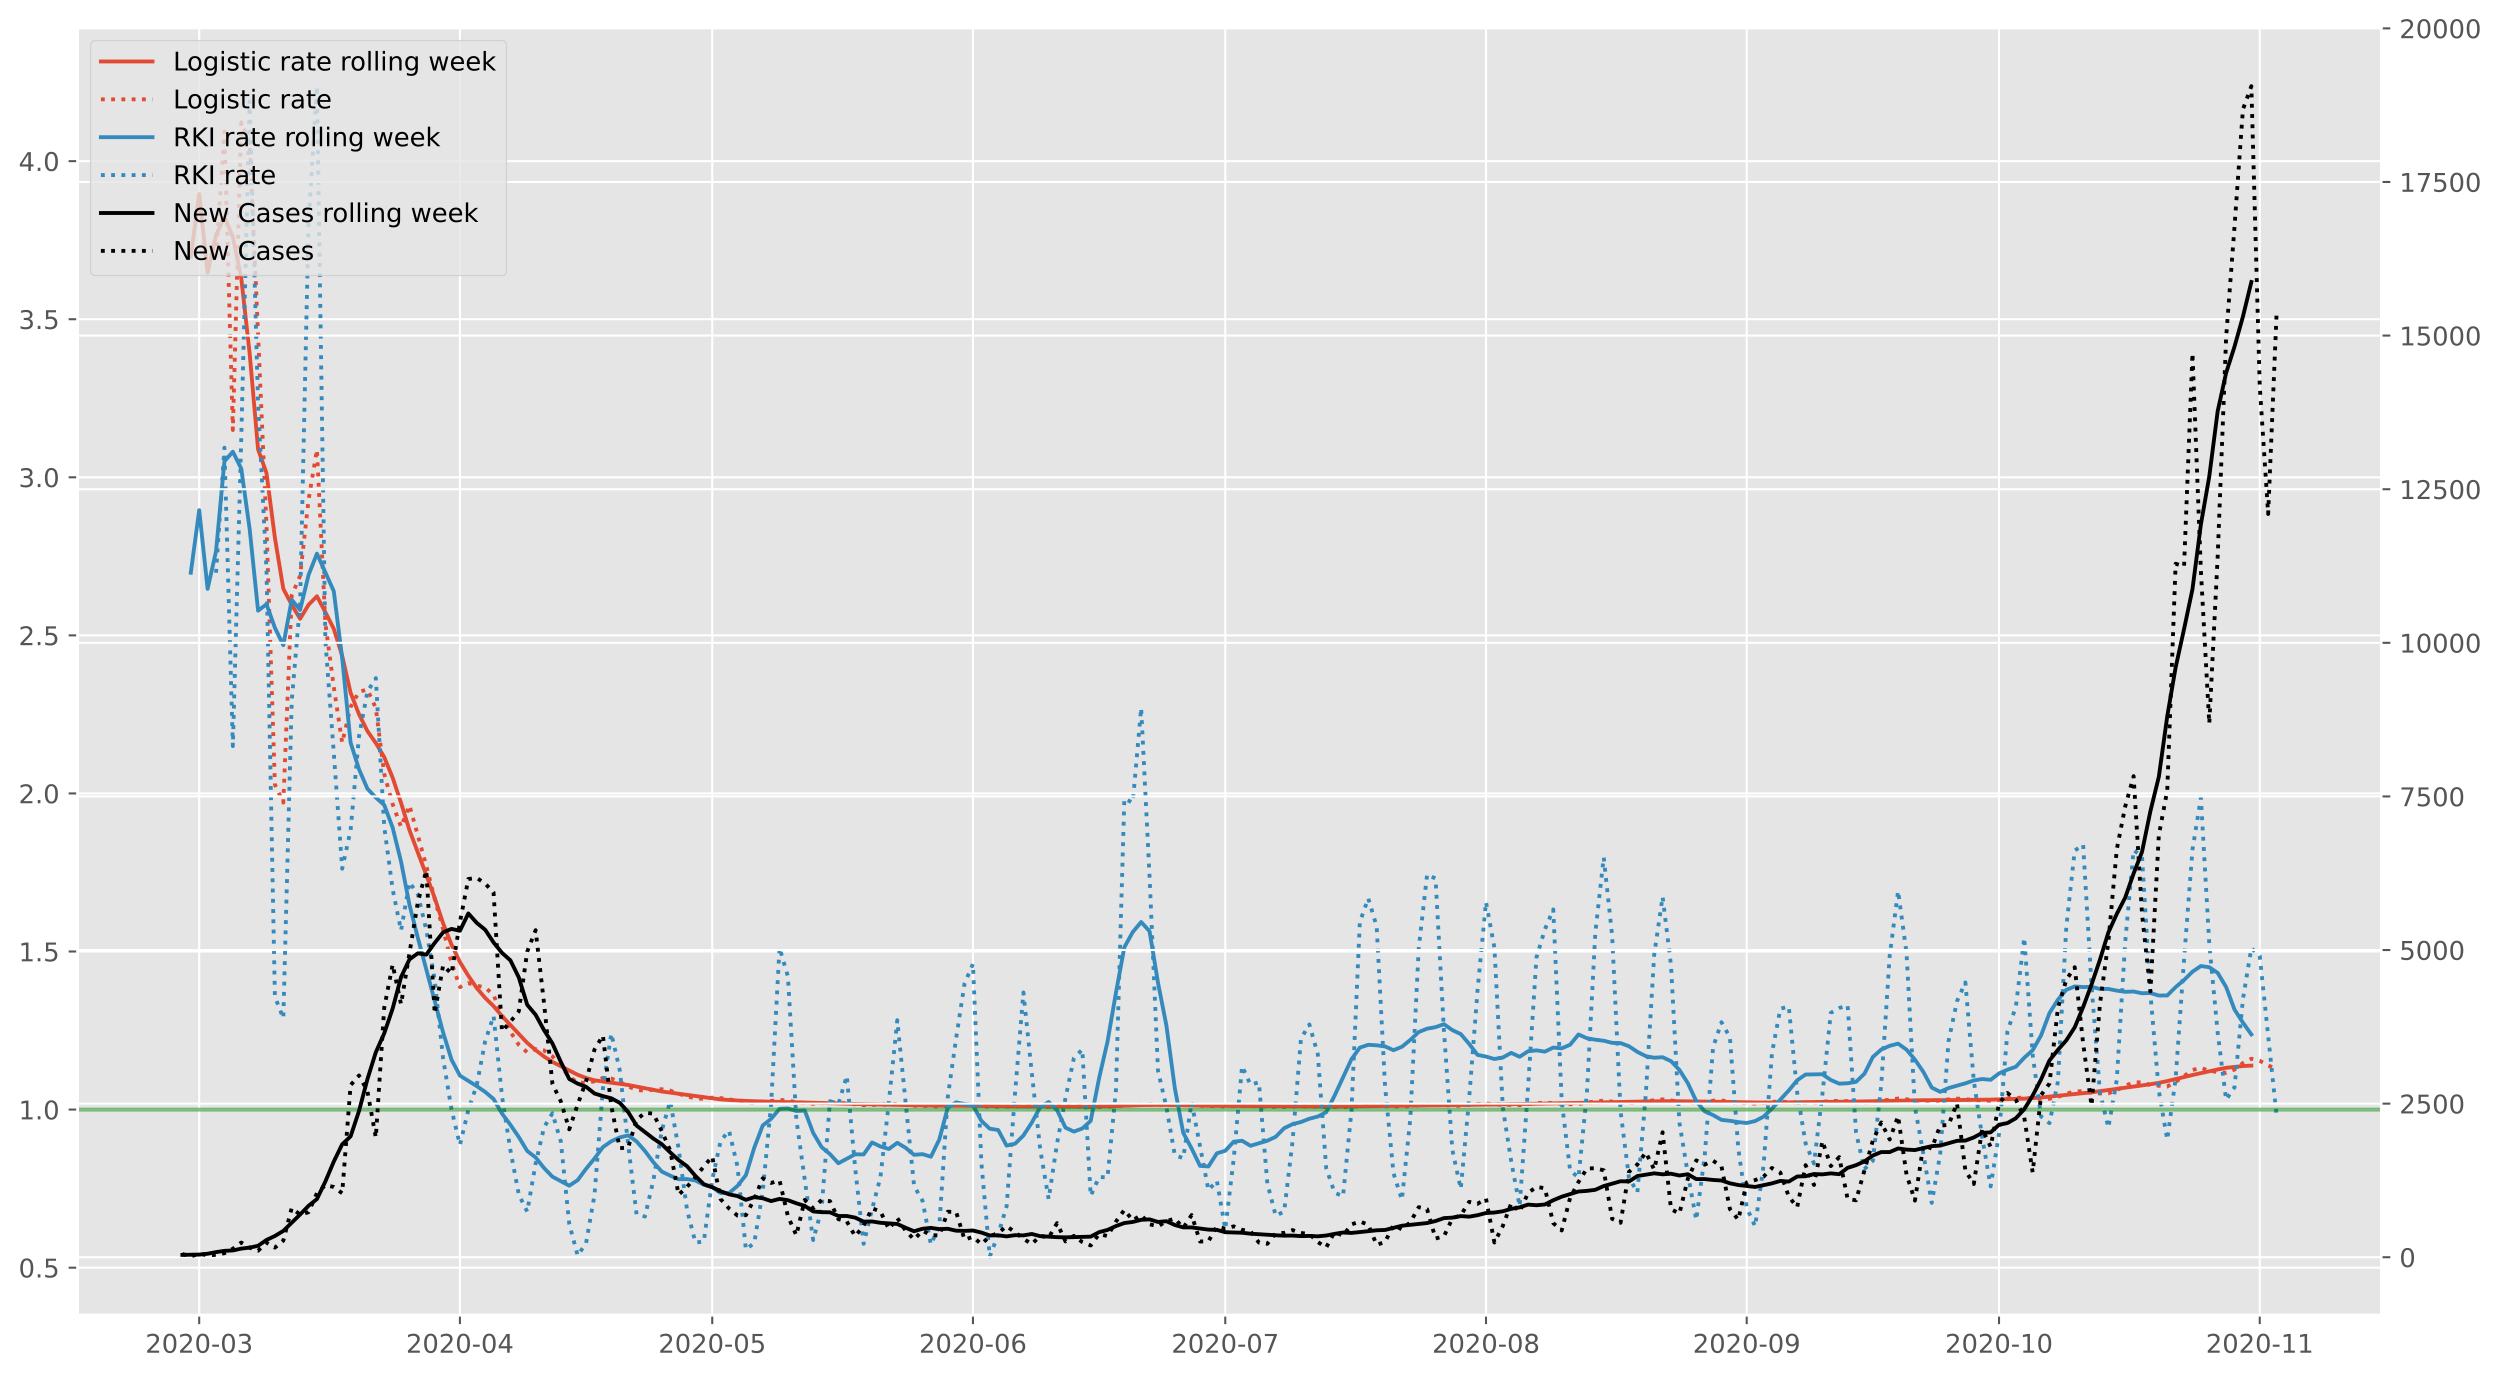 <?xml version="1.0" encoding="utf-8" standalone="no"?>
<!DOCTYPE svg PUBLIC "-//W3C//DTD SVG 1.1//EN"
  "http://www.w3.org/Graphics/SVG/1.1/DTD/svg11.dtd">
<!-- Created with matplotlib (https://matplotlib.org/) -->
<svg height="533.566pt" version="1.1" viewBox="0 0 968.916 533.566" width="968.916pt" xmlns="http://www.w3.org/2000/svg" xmlns:xlink="http://www.w3.org/1999/xlink">
 <defs>
  <style type="text/css">*{stroke-linecap:butt;stroke-linejoin:round;}</style>
 </defs>
 <g id="figure_1">
  <g id="patch_1">
   <path d="M 0 533.566 
L 968.916 533.566 
L 968.916 0 
L 0 0 
z
" style="fill:#ffffff;"/>
  </g>
  <g id="axes_1">
   <g id="patch_2">
    <path d="M 30.103 509.688 
L 922.903 509.688 
L 922.903 10.728 
L 30.103 10.728 
z
" style="fill:#e5e5e5;"/>
   </g>
   <g id="matplotlib.axis_1">
    <g id="xtick_1">
     <g id="line2d_1">
      <path clip-path="url(#pa378ecc971)" d="M 77.204 509.688 
L 77.204 10.728 
" style="fill:none;stroke:#ffffff;stroke-linecap:square;stroke-width:0.8;"/>
     </g>
     <g id="line2d_2">
      <defs>
       <path d="M 0 0 
L 0 3.5 
" id="mfb388c96fa" style="stroke:#555555;stroke-width:0.8;"/>
      </defs>
      <g>
       <use style="fill:#555555;stroke:#555555;stroke-width:0.8;" x="77.204" xlink:href="#mfb388c96fa" y="509.688"/>
      </g>
     </g>
     <g id="text_1">
      <!-- 2020-03 -->
      <g style="fill:#555555;" transform="translate(56.313 524.286)scale(0.1 -0.1)">
       <defs>
        <path d="M 19.188 8.297 
L 53.609 8.297 
L 53.609 0 
L 7.328 0 
L 7.328 8.297 
Q 12.938 14.109 22.625 23.891 
Q 32.328 33.688 34.812 36.531 
Q 39.547 41.844 41.422 45.531 
Q 43.312 49.219 43.312 52.781 
Q 43.312 58.594 39.234 62.25 
Q 35.156 65.922 28.609 65.922 
Q 23.969 65.922 18.812 64.312 
Q 13.672 62.703 7.812 59.422 
L 7.812 69.391 
Q 13.766 71.781 18.938 73 
Q 24.125 74.219 28.422 74.219 
Q 39.75 74.219 46.484 68.547 
Q 53.219 62.891 53.219 53.422 
Q 53.219 48.922 51.531 44.891 
Q 49.859 40.875 45.406 35.406 
Q 44.188 33.984 37.641 27.219 
Q 31.109 20.453 19.188 8.297 
z
" id="DejaVuSans-50"/>
        <path d="M 31.781 66.406 
Q 24.172 66.406 20.328 58.906 
Q 16.5 51.422 16.5 36.375 
Q 16.5 21.391 20.328 13.891 
Q 24.172 6.391 31.781 6.391 
Q 39.453 6.391 43.281 13.891 
Q 47.125 21.391 47.125 36.375 
Q 47.125 51.422 43.281 58.906 
Q 39.453 66.406 31.781 66.406 
z
M 31.781 74.219 
Q 44.047 74.219 50.516 64.516 
Q 56.984 54.828 56.984 36.375 
Q 56.984 17.969 50.516 8.266 
Q 44.047 -1.422 31.781 -1.422 
Q 19.531 -1.422 13.062 8.266 
Q 6.594 17.969 6.594 36.375 
Q 6.594 54.828 13.062 64.516 
Q 19.531 74.219 31.781 74.219 
z
" id="DejaVuSans-48"/>
        <path d="M 4.891 31.391 
L 31.203 31.391 
L 31.203 23.391 
L 4.891 23.391 
z
" id="DejaVuSans-45"/>
        <path d="M 40.578 39.312 
Q 47.656 37.797 51.625 33 
Q 55.609 28.219 55.609 21.188 
Q 55.609 10.406 48.188 4.484 
Q 40.766 -1.422 27.094 -1.422 
Q 22.516 -1.422 17.656 -0.516 
Q 12.797 0.391 7.625 2.203 
L 7.625 11.719 
Q 11.719 9.328 16.594 8.109 
Q 21.484 6.891 26.812 6.891 
Q 36.078 6.891 40.938 10.547 
Q 45.797 14.203 45.797 21.188 
Q 45.797 27.641 41.281 31.266 
Q 36.766 34.906 28.719 34.906 
L 20.219 34.906 
L 20.219 43.016 
L 29.109 43.016 
Q 36.375 43.016 40.234 45.922 
Q 44.094 48.828 44.094 54.297 
Q 44.094 59.906 40.109 62.906 
Q 36.141 65.922 28.719 65.922 
Q 24.656 65.922 20.016 65.031 
Q 15.375 64.156 9.812 62.312 
L 9.812 71.094 
Q 15.438 72.656 20.344 73.438 
Q 25.25 74.219 29.594 74.219 
Q 40.828 74.219 47.359 69.109 
Q 53.906 64.016 53.906 55.328 
Q 53.906 49.266 50.438 45.094 
Q 46.969 40.922 40.578 39.312 
z
" id="DejaVuSans-51"/>
       </defs>
       <use xlink:href="#DejaVuSans-50"/>
       <use x="63.623" xlink:href="#DejaVuSans-48"/>
       <use x="127.246" xlink:href="#DejaVuSans-50"/>
       <use x="190.869" xlink:href="#DejaVuSans-48"/>
       <use x="254.492" xlink:href="#DejaVuSans-45"/>
       <use x="290.576" xlink:href="#DejaVuSans-48"/>
       <use x="354.199" xlink:href="#DejaVuSans-51"/>
      </g>
     </g>
    </g>
    <g id="xtick_2">
     <g id="line2d_3">
      <path clip-path="url(#pa378ecc971)" d="M 178.251 509.688 
L 178.251 10.728 
" style="fill:none;stroke:#ffffff;stroke-linecap:square;stroke-width:0.8;"/>
     </g>
     <g id="line2d_4">
      <g>
       <use style="fill:#555555;stroke:#555555;stroke-width:0.8;" x="178.251" xlink:href="#mfb388c96fa" y="509.688"/>
      </g>
     </g>
     <g id="text_2">
      <!-- 2020-04 -->
      <g style="fill:#555555;" transform="translate(157.36 524.286)scale(0.1 -0.1)">
       <defs>
        <path d="M 37.797 64.312 
L 12.891 25.391 
L 37.797 25.391 
z
M 35.203 72.906 
L 47.609 72.906 
L 47.609 25.391 
L 58.016 25.391 
L 58.016 17.188 
L 47.609 17.188 
L 47.609 0 
L 37.797 0 
L 37.797 17.188 
L 4.891 17.188 
L 4.891 26.703 
z
" id="DejaVuSans-52"/>
       </defs>
       <use xlink:href="#DejaVuSans-50"/>
       <use x="63.623" xlink:href="#DejaVuSans-48"/>
       <use x="127.246" xlink:href="#DejaVuSans-50"/>
       <use x="190.869" xlink:href="#DejaVuSans-48"/>
       <use x="254.492" xlink:href="#DejaVuSans-45"/>
       <use x="290.576" xlink:href="#DejaVuSans-48"/>
       <use x="354.199" xlink:href="#DejaVuSans-52"/>
      </g>
     </g>
    </g>
    <g id="xtick_3">
     <g id="line2d_5">
      <path clip-path="url(#pa378ecc971)" d="M 276.039 509.688 
L 276.039 10.728 
" style="fill:none;stroke:#ffffff;stroke-linecap:square;stroke-width:0.8;"/>
     </g>
     <g id="line2d_6">
      <g>
       <use style="fill:#555555;stroke:#555555;stroke-width:0.8;" x="276.039" xlink:href="#mfb388c96fa" y="509.688"/>
      </g>
     </g>
     <g id="text_3">
      <!-- 2020-05 -->
      <g style="fill:#555555;" transform="translate(255.147 524.286)scale(0.1 -0.1)">
       <defs>
        <path d="M 10.797 72.906 
L 49.516 72.906 
L 49.516 64.594 
L 19.828 64.594 
L 19.828 46.734 
Q 21.969 47.469 24.109 47.828 
Q 26.266 48.188 28.422 48.188 
Q 40.625 48.188 47.75 41.5 
Q 54.891 34.812 54.891 23.391 
Q 54.891 11.625 47.562 5.094 
Q 40.234 -1.422 26.906 -1.422 
Q 22.312 -1.422 17.547 -0.641 
Q 12.797 0.141 7.719 1.703 
L 7.719 11.625 
Q 12.109 9.234 16.797 8.062 
Q 21.484 6.891 26.703 6.891 
Q 35.156 6.891 40.078 11.328 
Q 45.016 15.766 45.016 23.391 
Q 45.016 31 40.078 35.438 
Q 35.156 39.891 26.703 39.891 
Q 22.75 39.891 18.812 39.016 
Q 14.891 38.141 10.797 36.281 
z
" id="DejaVuSans-53"/>
       </defs>
       <use xlink:href="#DejaVuSans-50"/>
       <use x="63.623" xlink:href="#DejaVuSans-48"/>
       <use x="127.246" xlink:href="#DejaVuSans-50"/>
       <use x="190.869" xlink:href="#DejaVuSans-48"/>
       <use x="254.492" xlink:href="#DejaVuSans-45"/>
       <use x="290.576" xlink:href="#DejaVuSans-48"/>
       <use x="354.199" xlink:href="#DejaVuSans-53"/>
      </g>
     </g>
    </g>
    <g id="xtick_4">
     <g id="line2d_7">
      <path clip-path="url(#pa378ecc971)" d="M 377.086 509.688 
L 377.086 10.728 
" style="fill:none;stroke:#ffffff;stroke-linecap:square;stroke-width:0.8;"/>
     </g>
     <g id="line2d_8">
      <g>
       <use style="fill:#555555;stroke:#555555;stroke-width:0.8;" x="377.086" xlink:href="#mfb388c96fa" y="509.688"/>
      </g>
     </g>
     <g id="text_4">
      <!-- 2020-06 -->
      <g style="fill:#555555;" transform="translate(356.194 524.286)scale(0.1 -0.1)">
       <defs>
        <path d="M 33.016 40.375 
Q 26.375 40.375 22.484 35.828 
Q 18.609 31.297 18.609 23.391 
Q 18.609 15.531 22.484 10.953 
Q 26.375 6.391 33.016 6.391 
Q 39.656 6.391 43.531 10.953 
Q 47.406 15.531 47.406 23.391 
Q 47.406 31.297 43.531 35.828 
Q 39.656 40.375 33.016 40.375 
z
M 52.594 71.297 
L 52.594 62.312 
Q 48.875 64.062 45.094 64.984 
Q 41.312 65.922 37.594 65.922 
Q 27.828 65.922 22.672 59.328 
Q 17.531 52.734 16.797 39.406 
Q 19.672 43.656 24.016 45.922 
Q 28.375 48.188 33.594 48.188 
Q 44.578 48.188 50.953 41.516 
Q 57.328 34.859 57.328 23.391 
Q 57.328 12.156 50.688 5.359 
Q 44.047 -1.422 33.016 -1.422 
Q 20.359 -1.422 13.672 8.266 
Q 6.984 17.969 6.984 36.375 
Q 6.984 53.656 15.188 63.938 
Q 23.391 74.219 37.203 74.219 
Q 40.922 74.219 44.703 73.484 
Q 48.484 72.75 52.594 71.297 
z
" id="DejaVuSans-54"/>
       </defs>
       <use xlink:href="#DejaVuSans-50"/>
       <use x="63.623" xlink:href="#DejaVuSans-48"/>
       <use x="127.246" xlink:href="#DejaVuSans-50"/>
       <use x="190.869" xlink:href="#DejaVuSans-48"/>
       <use x="254.492" xlink:href="#DejaVuSans-45"/>
       <use x="290.576" xlink:href="#DejaVuSans-48"/>
       <use x="354.199" xlink:href="#DejaVuSans-54"/>
      </g>
     </g>
    </g>
    <g id="xtick_5">
     <g id="line2d_9">
      <path clip-path="url(#pa378ecc971)" d="M 474.873 509.688 
L 474.873 10.728 
" style="fill:none;stroke:#ffffff;stroke-linecap:square;stroke-width:0.8;"/>
     </g>
     <g id="line2d_10">
      <g>
       <use style="fill:#555555;stroke:#555555;stroke-width:0.8;" x="474.873" xlink:href="#mfb388c96fa" y="509.688"/>
      </g>
     </g>
     <g id="text_5">
      <!-- 2020-07 -->
      <g style="fill:#555555;" transform="translate(453.982 524.286)scale(0.1 -0.1)">
       <defs>
        <path d="M 8.203 72.906 
L 55.078 72.906 
L 55.078 68.703 
L 28.609 0 
L 18.312 0 
L 43.219 64.594 
L 8.203 64.594 
z
" id="DejaVuSans-55"/>
       </defs>
       <use xlink:href="#DejaVuSans-50"/>
       <use x="63.623" xlink:href="#DejaVuSans-48"/>
       <use x="127.246" xlink:href="#DejaVuSans-50"/>
       <use x="190.869" xlink:href="#DejaVuSans-48"/>
       <use x="254.492" xlink:href="#DejaVuSans-45"/>
       <use x="290.576" xlink:href="#DejaVuSans-48"/>
       <use x="354.199" xlink:href="#DejaVuSans-55"/>
      </g>
     </g>
    </g>
    <g id="xtick_6">
     <g id="line2d_11">
      <path clip-path="url(#pa378ecc971)" d="M 575.92 509.688 
L 575.92 10.728 
" style="fill:none;stroke:#ffffff;stroke-linecap:square;stroke-width:0.8;"/>
     </g>
     <g id="line2d_12">
      <g>
       <use style="fill:#555555;stroke:#555555;stroke-width:0.8;" x="575.92" xlink:href="#mfb388c96fa" y="509.688"/>
      </g>
     </g>
     <g id="text_6">
      <!-- 2020-08 -->
      <g style="fill:#555555;" transform="translate(555.029 524.286)scale(0.1 -0.1)">
       <defs>
        <path d="M 31.781 34.625 
Q 24.75 34.625 20.719 30.859 
Q 16.703 27.094 16.703 20.516 
Q 16.703 13.922 20.719 10.156 
Q 24.75 6.391 31.781 6.391 
Q 38.812 6.391 42.859 10.172 
Q 46.922 13.969 46.922 20.516 
Q 46.922 27.094 42.891 30.859 
Q 38.875 34.625 31.781 34.625 
z
M 21.922 38.812 
Q 15.578 40.375 12.031 44.719 
Q 8.5 49.078 8.5 55.328 
Q 8.5 64.062 14.719 69.141 
Q 20.953 74.219 31.781 74.219 
Q 42.672 74.219 48.875 69.141 
Q 55.078 64.062 55.078 55.328 
Q 55.078 49.078 51.531 44.719 
Q 48 40.375 41.703 38.812 
Q 48.828 37.156 52.797 32.312 
Q 56.781 27.484 56.781 20.516 
Q 56.781 9.906 50.312 4.234 
Q 43.844 -1.422 31.781 -1.422 
Q 19.734 -1.422 13.25 4.234 
Q 6.781 9.906 6.781 20.516 
Q 6.781 27.484 10.781 32.312 
Q 14.797 37.156 21.922 38.812 
z
M 18.312 54.391 
Q 18.312 48.734 21.844 45.562 
Q 25.391 42.391 31.781 42.391 
Q 38.141 42.391 41.719 45.562 
Q 45.312 48.734 45.312 54.391 
Q 45.312 60.062 41.719 63.234 
Q 38.141 66.406 31.781 66.406 
Q 25.391 66.406 21.844 63.234 
Q 18.312 60.062 18.312 54.391 
z
" id="DejaVuSans-56"/>
       </defs>
       <use xlink:href="#DejaVuSans-50"/>
       <use x="63.623" xlink:href="#DejaVuSans-48"/>
       <use x="127.246" xlink:href="#DejaVuSans-50"/>
       <use x="190.869" xlink:href="#DejaVuSans-48"/>
       <use x="254.492" xlink:href="#DejaVuSans-45"/>
       <use x="290.576" xlink:href="#DejaVuSans-48"/>
       <use x="354.199" xlink:href="#DejaVuSans-56"/>
      </g>
     </g>
    </g>
    <g id="xtick_7">
     <g id="line2d_13">
      <path clip-path="url(#pa378ecc971)" d="M 676.968 509.688 
L 676.968 10.728 
" style="fill:none;stroke:#ffffff;stroke-linecap:square;stroke-width:0.8;"/>
     </g>
     <g id="line2d_14">
      <g>
       <use style="fill:#555555;stroke:#555555;stroke-width:0.8;" x="676.968" xlink:href="#mfb388c96fa" y="509.688"/>
      </g>
     </g>
     <g id="text_7">
      <!-- 2020-09 -->
      <g style="fill:#555555;" transform="translate(656.076 524.286)scale(0.1 -0.1)">
       <defs>
        <path d="M 10.984 1.516 
L 10.984 10.5 
Q 14.703 8.734 18.5 7.812 
Q 22.312 6.891 25.984 6.891 
Q 35.75 6.891 40.891 13.453 
Q 46.047 20.016 46.781 33.406 
Q 43.953 29.203 39.594 26.953 
Q 35.25 24.703 29.984 24.703 
Q 19.047 24.703 12.672 31.312 
Q 6.297 37.938 6.297 49.422 
Q 6.297 60.641 12.938 67.422 
Q 19.578 74.219 30.609 74.219 
Q 43.266 74.219 49.922 64.516 
Q 56.594 54.828 56.594 36.375 
Q 56.594 19.141 48.406 8.859 
Q 40.234 -1.422 26.422 -1.422 
Q 22.703 -1.422 18.891 -0.688 
Q 15.094 0.047 10.984 1.516 
z
M 30.609 32.422 
Q 37.25 32.422 41.125 36.953 
Q 45.016 41.5 45.016 49.422 
Q 45.016 57.281 41.125 61.844 
Q 37.25 66.406 30.609 66.406 
Q 23.969 66.406 20.094 61.844 
Q 16.219 57.281 16.219 49.422 
Q 16.219 41.5 20.094 36.953 
Q 23.969 32.422 30.609 32.422 
z
" id="DejaVuSans-57"/>
       </defs>
       <use xlink:href="#DejaVuSans-50"/>
       <use x="63.623" xlink:href="#DejaVuSans-48"/>
       <use x="127.246" xlink:href="#DejaVuSans-50"/>
       <use x="190.869" xlink:href="#DejaVuSans-48"/>
       <use x="254.492" xlink:href="#DejaVuSans-45"/>
       <use x="290.576" xlink:href="#DejaVuSans-48"/>
       <use x="354.199" xlink:href="#DejaVuSans-57"/>
      </g>
     </g>
    </g>
    <g id="xtick_8">
     <g id="line2d_15">
      <path clip-path="url(#pa378ecc971)" d="M 774.755 509.688 
L 774.755 10.728 
" style="fill:none;stroke:#ffffff;stroke-linecap:square;stroke-width:0.8;"/>
     </g>
     <g id="line2d_16">
      <g>
       <use style="fill:#555555;stroke:#555555;stroke-width:0.8;" x="774.755" xlink:href="#mfb388c96fa" y="509.688"/>
      </g>
     </g>
     <g id="text_8">
      <!-- 2020-10 -->
      <g style="fill:#555555;" transform="translate(753.864 524.286)scale(0.1 -0.1)">
       <defs>
        <path d="M 12.406 8.297 
L 28.516 8.297 
L 28.516 63.922 
L 10.984 60.406 
L 10.984 69.391 
L 28.422 72.906 
L 38.281 72.906 
L 38.281 8.297 
L 54.391 8.297 
L 54.391 0 
L 12.406 0 
z
" id="DejaVuSans-49"/>
       </defs>
       <use xlink:href="#DejaVuSans-50"/>
       <use x="63.623" xlink:href="#DejaVuSans-48"/>
       <use x="127.246" xlink:href="#DejaVuSans-50"/>
       <use x="190.869" xlink:href="#DejaVuSans-48"/>
       <use x="254.492" xlink:href="#DejaVuSans-45"/>
       <use x="290.576" xlink:href="#DejaVuSans-49"/>
       <use x="354.199" xlink:href="#DejaVuSans-48"/>
      </g>
     </g>
    </g>
    <g id="xtick_9">
     <g id="line2d_17">
      <path clip-path="url(#pa378ecc971)" d="M 875.802 509.688 
L 875.802 10.728 
" style="fill:none;stroke:#ffffff;stroke-linecap:square;stroke-width:0.8;"/>
     </g>
     <g id="line2d_18">
      <g>
       <use style="fill:#555555;stroke:#555555;stroke-width:0.8;" x="875.802" xlink:href="#mfb388c96fa" y="509.688"/>
      </g>
     </g>
     <g id="text_9">
      <!-- 2020-11 -->
      <g style="fill:#555555;" transform="translate(854.911 524.286)scale(0.1 -0.1)">
       <use xlink:href="#DejaVuSans-50"/>
       <use x="63.623" xlink:href="#DejaVuSans-48"/>
       <use x="127.246" xlink:href="#DejaVuSans-50"/>
       <use x="190.869" xlink:href="#DejaVuSans-48"/>
       <use x="254.492" xlink:href="#DejaVuSans-45"/>
       <use x="290.576" xlink:href="#DejaVuSans-49"/>
       <use x="354.199" xlink:href="#DejaVuSans-49"/>
      </g>
     </g>
    </g>
   </g>
   <g id="matplotlib.axis_2">
    <g id="ytick_1">
     <g id="line2d_19">
      <path clip-path="url(#pa378ecc971)" d="M 30.103 491.308 
L 922.903 491.308 
" style="fill:none;stroke:#ffffff;stroke-linecap:square;stroke-width:0.8;"/>
     </g>
     <g id="line2d_20">
      <defs>
       <path d="M 0 0 
L -3.5 0 
" id="m118b59cf15" style="stroke:#555555;stroke-width:0.8;"/>
      </defs>
      <g>
       <use style="fill:#555555;stroke:#555555;stroke-width:0.8;" x="30.103" xlink:href="#m118b59cf15" y="491.308"/>
      </g>
     </g>
     <g id="text_10">
      <!-- 0.5 -->
      <g style="fill:#555555;" transform="translate(7.2 495.107)scale(0.1 -0.1)">
       <defs>
        <path d="M 10.688 12.406 
L 21 12.406 
L 21 0 
L 10.688 0 
z
" id="DejaVuSans-46"/>
       </defs>
       <use xlink:href="#DejaVuSans-48"/>
       <use x="63.623" xlink:href="#DejaVuSans-46"/>
       <use x="95.41" xlink:href="#DejaVuSans-53"/>
      </g>
     </g>
    </g>
    <g id="ytick_2">
     <g id="line2d_21">
      <path clip-path="url(#pa378ecc971)" d="M 30.103 430.043 
L 922.903 430.043 
" style="fill:none;stroke:#ffffff;stroke-linecap:square;stroke-width:0.8;"/>
     </g>
     <g id="line2d_22">
      <g>
       <use style="fill:#555555;stroke:#555555;stroke-width:0.8;" x="30.103" xlink:href="#m118b59cf15" y="430.043"/>
      </g>
     </g>
     <g id="text_11">
      <!-- 1.0 -->
      <g style="fill:#555555;" transform="translate(7.2 433.842)scale(0.1 -0.1)">
       <use xlink:href="#DejaVuSans-49"/>
       <use x="63.623" xlink:href="#DejaVuSans-46"/>
       <use x="95.41" xlink:href="#DejaVuSans-48"/>
      </g>
     </g>
    </g>
    <g id="ytick_3">
     <g id="line2d_23">
      <path clip-path="url(#pa378ecc971)" d="M 30.103 368.778 
L 922.903 368.778 
" style="fill:none;stroke:#ffffff;stroke-linecap:square;stroke-width:0.8;"/>
     </g>
     <g id="line2d_24">
      <g>
       <use style="fill:#555555;stroke:#555555;stroke-width:0.8;" x="30.103" xlink:href="#m118b59cf15" y="368.778"/>
      </g>
     </g>
     <g id="text_12">
      <!-- 1.5 -->
      <g style="fill:#555555;" transform="translate(7.2 372.577)scale(0.1 -0.1)">
       <use xlink:href="#DejaVuSans-49"/>
       <use x="63.623" xlink:href="#DejaVuSans-46"/>
       <use x="95.41" xlink:href="#DejaVuSans-53"/>
      </g>
     </g>
    </g>
    <g id="ytick_4">
     <g id="line2d_25">
      <path clip-path="url(#pa378ecc971)" d="M 30.103 307.513 
L 922.903 307.513 
" style="fill:none;stroke:#ffffff;stroke-linecap:square;stroke-width:0.8;"/>
     </g>
     <g id="line2d_26">
      <g>
       <use style="fill:#555555;stroke:#555555;stroke-width:0.8;" x="30.103" xlink:href="#m118b59cf15" y="307.513"/>
      </g>
     </g>
     <g id="text_13">
      <!-- 2.0 -->
      <g style="fill:#555555;" transform="translate(7.2 311.312)scale(0.1 -0.1)">
       <use xlink:href="#DejaVuSans-50"/>
       <use x="63.623" xlink:href="#DejaVuSans-46"/>
       <use x="95.41" xlink:href="#DejaVuSans-48"/>
      </g>
     </g>
    </g>
    <g id="ytick_5">
     <g id="line2d_27">
      <path clip-path="url(#pa378ecc971)" d="M 30.103 246.248 
L 922.903 246.248 
" style="fill:none;stroke:#ffffff;stroke-linecap:square;stroke-width:0.8;"/>
     </g>
     <g id="line2d_28">
      <g>
       <use style="fill:#555555;stroke:#555555;stroke-width:0.8;" x="30.103" xlink:href="#m118b59cf15" y="246.248"/>
      </g>
     </g>
     <g id="text_14">
      <!-- 2.5 -->
      <g style="fill:#555555;" transform="translate(7.2 250.047)scale(0.1 -0.1)">
       <use xlink:href="#DejaVuSans-50"/>
       <use x="63.623" xlink:href="#DejaVuSans-46"/>
       <use x="95.41" xlink:href="#DejaVuSans-53"/>
      </g>
     </g>
    </g>
    <g id="ytick_6">
     <g id="line2d_29">
      <path clip-path="url(#pa378ecc971)" d="M 30.103 184.983 
L 922.903 184.983 
" style="fill:none;stroke:#ffffff;stroke-linecap:square;stroke-width:0.8;"/>
     </g>
     <g id="line2d_30">
      <g>
       <use style="fill:#555555;stroke:#555555;stroke-width:0.8;" x="30.103" xlink:href="#m118b59cf15" y="184.983"/>
      </g>
     </g>
     <g id="text_15">
      <!-- 3.0 -->
      <g style="fill:#555555;" transform="translate(7.2 188.782)scale(0.1 -0.1)">
       <use xlink:href="#DejaVuSans-51"/>
       <use x="63.623" xlink:href="#DejaVuSans-46"/>
       <use x="95.41" xlink:href="#DejaVuSans-48"/>
      </g>
     </g>
    </g>
    <g id="ytick_7">
     <g id="line2d_31">
      <path clip-path="url(#pa378ecc971)" d="M 30.103 123.718 
L 922.903 123.718 
" style="fill:none;stroke:#ffffff;stroke-linecap:square;stroke-width:0.8;"/>
     </g>
     <g id="line2d_32">
      <g>
       <use style="fill:#555555;stroke:#555555;stroke-width:0.8;" x="30.103" xlink:href="#m118b59cf15" y="123.718"/>
      </g>
     </g>
     <g id="text_16">
      <!-- 3.5 -->
      <g style="fill:#555555;" transform="translate(7.2 127.517)scale(0.1 -0.1)">
       <use xlink:href="#DejaVuSans-51"/>
       <use x="63.623" xlink:href="#DejaVuSans-46"/>
       <use x="95.41" xlink:href="#DejaVuSans-53"/>
      </g>
     </g>
    </g>
    <g id="ytick_8">
     <g id="line2d_33">
      <path clip-path="url(#pa378ecc971)" d="M 30.103 62.453 
L 922.903 62.453 
" style="fill:none;stroke:#ffffff;stroke-linecap:square;stroke-width:0.8;"/>
     </g>
     <g id="line2d_34">
      <g>
       <use style="fill:#555555;stroke:#555555;stroke-width:0.8;" x="30.103" xlink:href="#m118b59cf15" y="62.453"/>
      </g>
     </g>
     <g id="text_17">
      <!-- 4.0 -->
      <g style="fill:#555555;" transform="translate(7.2 66.252)scale(0.1 -0.1)">
       <use xlink:href="#DejaVuSans-52"/>
       <use x="63.623" xlink:href="#DejaVuSans-46"/>
       <use x="95.41" xlink:href="#DejaVuSans-48"/>
      </g>
     </g>
    </g>
   </g>
   <g id="line2d_35">
    <path clip-path="url(#pa378ecc971)" d="M 73.945 99.443 
L 77.204 75.204 
L 80.464 105.687 
L 83.723 91.123 
L 86.983 84.013 
L 90.242 91.8 
L 93.502 107.781 
L 96.762 137.012 
L 100.021 174.168 
L 103.281 183.326 
L 106.54 208.431 
L 109.8 228.173 
L 113.06 234.392 
L 116.319 239.812 
L 119.579 234.405 
L 122.838 231.092 
L 126.098 237.268 
L 129.357 243.686 
L 132.617 254.184 
L 135.877 268.488 
L 139.136 276.825 
L 142.396 283.32 
L 145.655 287.979 
L 148.915 293.43 
L 152.175 301.412 
L 155.434 311.166 
L 158.694 321.745 
L 165.213 339.121 
L 168.472 347.99 
L 171.732 357.83 
L 174.992 366.124 
L 178.251 372.86 
L 181.511 378.171 
L 184.77 382.925 
L 188.03 386.751 
L 191.29 389.95 
L 194.549 393.783 
L 204.328 404.175 
L 207.587 406.979 
L 210.847 409.478 
L 214.107 411.557 
L 223.885 416.556 
L 227.145 417.788 
L 230.405 418.675 
L 236.924 419.618 
L 243.443 420.502 
L 256.481 423.018 
L 279.298 426.094 
L 285.817 426.527 
L 292.337 426.809 
L 318.413 427.471 
L 334.711 427.961 
L 364.047 428.524 
L 373.826 428.557 
L 386.865 428.726 
L 396.643 428.823 
L 409.682 428.847 
L 422.72 428.894 
L 432.499 428.65 
L 442.277 428.293 
L 448.797 428.216 
L 455.316 428.271 
L 468.354 428.55 
L 517.248 428.868 
L 559.623 428.339 
L 582.44 428.032 
L 611.776 427.434 
L 641.112 426.833 
L 647.631 426.772 
L 663.929 426.99 
L 683.487 427.32 
L 693.265 427.247 
L 709.563 427.036 
L 719.342 426.933 
L 745.419 426.406 
L 758.457 426.335 
L 771.495 426.18 
L 784.534 425.791 
L 791.053 425.35 
L 804.091 424.008 
L 810.61 423.342 
L 833.428 420.209 
L 836.687 419.68 
L 839.947 418.994 
L 849.725 416.636 
L 859.504 414.477 
L 862.764 413.852 
L 869.283 413.159 
L 872.543 413.005 
L 872.543 413.005 
" style="fill:none;stroke:#e24a33;stroke-linecap:square;stroke-width:1.5;"/>
   </g>
   <g id="line2d_36">
    <path clip-path="url(#pa378ecc971)" d="M 83.723 99.443 
L 86.983 50.965 
L 90.242 166.651 
L 93.502 47.432 
L 96.762 55.575 
L 103.281 203.667 
L 106.54 304.06 
L 109.8 311.056 
L 113.06 230.758 
L 116.319 223.168 
L 119.579 193.77 
L 122.838 174.263 
L 126.098 241.61 
L 129.357 266.206 
L 132.617 287.87 
L 135.877 273.99 
L 139.136 268.096 
L 142.396 267.25 
L 145.655 274.394 
L 148.915 299.971 
L 152.175 311.669 
L 155.434 320.483 
L 158.694 312.147 
L 165.213 335.533 
L 168.472 348.446 
L 171.732 360.182 
L 174.992 373.088 
L 178.251 382.568 
L 181.511 381.025 
L 184.77 382.028 
L 188.03 382.686 
L 191.29 385.622 
L 194.549 393.456 
L 197.809 399.871 
L 201.068 404.964 
L 204.328 407.855 
L 207.587 406.582 
L 210.847 407.107 
L 214.107 409.388 
L 217.366 413.086 
L 220.626 417.367 
L 223.885 419.517 
L 227.145 419.709 
L 230.405 419.074 
L 233.664 417.752 
L 236.924 418.011 
L 240.183 419.293 
L 243.443 421.017 
L 246.702 422.468 
L 249.962 422.687 
L 253.222 422.287 
L 256.481 422.147 
L 259.741 422.682 
L 263 423.898 
L 266.26 424.961 
L 269.52 425.628 
L 272.779 425.878 
L 276.039 425.412 
L 279.298 425.598 
L 282.558 426.029 
L 289.077 427.436 
L 292.337 427.447 
L 302.115 426.286 
L 305.375 426.513 
L 308.635 427.222 
L 311.894 427.441 
L 315.154 427.787 
L 318.413 427.601 
L 321.673 427.202 
L 328.192 427.604 
L 331.452 428.036 
L 334.711 428.327 
L 347.75 427.934 
L 354.269 428.519 
L 357.528 428.541 
L 360.788 428.735 
L 364.047 428.79 
L 370.567 428.273 
L 377.086 428.344 
L 383.605 428.979 
L 396.643 428.69 
L 406.422 428.98 
L 409.682 428.812 
L 419.46 428.834 
L 422.72 429.077 
L 432.499 428.782 
L 435.758 428.402 
L 445.537 428.068 
L 448.797 428.248 
L 461.835 428.229 
L 468.354 428.683 
L 471.614 428.672 
L 474.873 428.815 
L 481.393 428.544 
L 487.912 428.739 
L 491.171 428.92 
L 497.69 428.973 
L 504.21 428.737 
L 510.729 428.84 
L 513.988 429.018 
L 520.508 429.025 
L 530.286 428.518 
L 543.325 428.875 
L 546.584 428.652 
L 549.844 428.308 
L 553.103 428.154 
L 566.142 428.564 
L 572.661 427.893 
L 575.92 427.706 
L 582.44 428.214 
L 585.699 428.214 
L 588.959 428.345 
L 595.478 427.506 
L 598.738 427.373 
L 601.997 427.488 
L 605.257 427.848 
L 608.516 427.96 
L 611.776 427.908 
L 618.295 426.835 
L 621.555 426.592 
L 624.814 426.946 
L 628.074 427.455 
L 634.593 427.46 
L 637.853 426.871 
L 641.112 426.402 
L 644.372 426.069 
L 647.631 426.485 
L 650.891 427.042 
L 654.15 427.136 
L 657.41 427.398 
L 663.929 426.577 
L 667.189 426.486 
L 673.708 427.395 
L 680.227 427.713 
L 683.487 427.451 
L 686.746 427.028 
L 690.006 426.959 
L 693.265 427.106 
L 696.525 427.366 
L 699.785 427.354 
L 703.044 427.465 
L 706.304 427.027 
L 709.563 426.706 
L 712.823 426.658 
L 716.083 426.781 
L 719.342 427.264 
L 722.602 427.312 
L 725.861 427.196 
L 729.121 426.613 
L 735.64 425.754 
L 738.9 426.039 
L 742.159 426.653 
L 745.419 426.715 
L 748.678 426.977 
L 751.938 426.627 
L 755.198 426.08 
L 758.457 425.793 
L 761.717 425.975 
L 764.976 426.42 
L 768.236 426.47 
L 771.495 426.802 
L 774.755 426.341 
L 778.015 425.715 
L 784.534 425.356 
L 787.793 425.861 
L 791.053 425.905 
L 794.313 425.823 
L 797.572 425.117 
L 800.832 423.854 
L 804.091 423.055 
L 807.351 422.848 
L 810.61 423.561 
L 813.87 423.794 
L 817.13 423.714 
L 820.389 422.57 
L 823.649 420.779 
L 826.908 419.498 
L 830.168 419.476 
L 833.428 420.495 
L 839.947 421.098 
L 843.206 419.281 
L 846.466 417.071 
L 849.725 414.701 
L 852.985 413.825 
L 856.245 415.074 
L 862.764 415.802 
L 866.023 414.531 
L 869.283 412 
L 872.543 410.324 
L 875.802 411.122 
L 879.062 412.927 
L 882.321 414.33 
L 882.321 414.33 
" style="fill:none;stroke:#e24a33;stroke-dasharray:1.5,2.475;stroke-dashoffset:0;stroke-width:1.5;"/>
   </g>
   <g id="line2d_37">
    <path clip-path="url(#pa378ecc971)" d="M 73.945 221.973 
L 77.204 197.735 
L 80.464 228.217 
L 83.723 213.654 
L 86.983 178.786 
L 90.242 175.075 
L 93.502 181.62 
L 96.762 205.087 
L 100.021 236.681 
L 103.281 234.186 
L 106.54 243.295 
L 109.8 250.037 
L 113.06 232.45 
L 116.319 236.365 
L 119.579 222.86 
L 122.838 214.579 
L 129.357 229.106 
L 132.617 255.043 
L 135.877 287.816 
L 139.136 298.12 
L 142.396 305.689 
L 145.655 309.108 
L 148.915 311.988 
L 152.175 320.748 
L 155.434 333.931 
L 158.694 350.649 
L 161.953 363.481 
L 171.732 400.138 
L 174.992 410.695 
L 178.251 416.87 
L 184.77 420.939 
L 188.03 423.189 
L 191.29 425.939 
L 194.549 431.574 
L 197.809 435.918 
L 201.068 440.682 
L 204.328 446.067 
L 207.587 448.59 
L 210.847 452.681 
L 214.107 456.054 
L 220.626 459.527 
L 223.885 457.383 
L 227.145 452.974 
L 230.405 449.001 
L 233.664 444.589 
L 236.924 442.306 
L 240.183 440.839 
L 243.443 440.029 
L 246.702 442.365 
L 249.962 446.095 
L 253.222 450.444 
L 256.481 454.063 
L 259.741 455.631 
L 263 457.011 
L 266.26 456.969 
L 269.52 457.523 
L 272.779 459.173 
L 276.039 460.165 
L 279.298 462.372 
L 282.558 462.387 
L 285.817 459.63 
L 289.077 455.457 
L 292.337 444.762 
L 295.596 436.221 
L 298.856 433.617 
L 302.115 429.762 
L 305.375 429.607 
L 308.635 430.58 
L 311.894 430.41 
L 315.154 439.071 
L 318.413 444.574 
L 321.673 447.296 
L 324.932 450.838 
L 331.452 447.359 
L 334.711 447.421 
L 337.971 442.776 
L 341.23 444.338 
L 344.49 445.304 
L 347.75 442.917 
L 351.009 444.865 
L 354.269 447.572 
L 357.528 447.304 
L 360.788 448.303 
L 364.047 441.626 
L 367.307 429.328 
L 370.567 427.23 
L 373.826 427.902 
L 377.086 428.361 
L 380.345 434.391 
L 383.605 437.45 
L 386.865 437.947 
L 390.124 444.01 
L 393.384 443.274 
L 396.643 440.09 
L 399.903 435.052 
L 403.162 429.059 
L 406.422 427.102 
L 409.682 430.259 
L 412.941 437.041 
L 416.201 438.564 
L 419.46 437.361 
L 422.72 434.408 
L 425.98 417.826 
L 429.239 403.681 
L 432.499 384.776 
L 435.758 367.121 
L 439.018 361.233 
L 442.277 357.344 
L 445.537 360.954 
L 448.797 380.858 
L 452.056 397.453 
L 455.316 421.684 
L 458.575 439.023 
L 461.835 445.112 
L 465.095 451.859 
L 468.354 452.072 
L 471.614 446.983 
L 474.873 446.004 
L 478.133 442.495 
L 481.393 442.116 
L 484.652 444.063 
L 491.171 442.116 
L 494.431 440.586 
L 497.69 437.249 
L 500.95 435.696 
L 504.21 434.856 
L 507.469 433.575 
L 510.729 432.733 
L 513.988 431.056 
L 517.248 424.606 
L 523.767 410.542 
L 527.027 406.016 
L 530.286 404.933 
L 533.546 405.13 
L 536.805 405.558 
L 540.065 407.016 
L 543.325 405.697 
L 546.584 403.047 
L 549.844 399.972 
L 553.103 398.685 
L 556.363 398.08 
L 559.623 396.937 
L 562.882 399.239 
L 566.142 400.763 
L 569.401 404.591 
L 572.661 408.85 
L 575.92 409.484 
L 579.18 410.441 
L 582.44 409.85 
L 585.699 408.055 
L 588.959 409.573 
L 592.218 407.456 
L 595.478 407.084 
L 598.738 407.583 
L 601.997 406 
L 605.257 406.298 
L 608.516 404.913 
L 611.776 400.925 
L 615.035 402.38 
L 618.295 402.953 
L 621.555 403.355 
L 624.814 404.174 
L 628.074 404.266 
L 631.333 405.496 
L 634.593 407.674 
L 637.853 409.317 
L 641.112 409.943 
L 644.372 409.74 
L 647.631 411.268 
L 650.891 414.681 
L 654.15 419.8 
L 657.41 426.747 
L 660.67 430.726 
L 663.929 432.165 
L 667.189 434.029 
L 670.448 434.381 
L 673.708 434.901 
L 676.968 435.234 
L 680.227 434.485 
L 683.487 432.787 
L 686.746 429.675 
L 693.265 422.638 
L 696.525 418.679 
L 699.785 416.444 
L 706.304 416.338 
L 709.563 418.561 
L 712.823 419.988 
L 716.083 419.83 
L 719.342 419.29 
L 722.602 416.125 
L 725.861 409.646 
L 729.121 406.745 
L 732.38 405.331 
L 735.64 404.474 
L 738.9 406.809 
L 742.159 410.682 
L 745.419 415.407 
L 748.678 421.513 
L 751.938 423.148 
L 755.198 421.69 
L 761.717 419.869 
L 764.976 418.737 
L 768.236 418.194 
L 771.495 418.502 
L 774.755 416.023 
L 778.015 414.584 
L 781.274 413.443 
L 784.534 409.94 
L 787.793 407.042 
L 791.053 401.263 
L 794.313 392.612 
L 797.572 387.462 
L 800.832 383.629 
L 804.091 382.305 
L 807.351 382.552 
L 810.61 382.456 
L 813.87 383.311 
L 817.13 383.283 
L 820.389 383.925 
L 823.649 384.389 
L 826.908 384.284 
L 830.168 384.949 
L 833.428 384.882 
L 836.687 385.829 
L 839.947 385.808 
L 843.206 382.57 
L 846.466 379.812 
L 849.725 376.6 
L 852.985 374.392 
L 856.245 374.875 
L 859.504 377.076 
L 862.764 382.52 
L 866.023 391.285 
L 869.283 396.333 
L 872.543 400.911 
L 872.543 400.911 
" style="fill:none;stroke:#348abd;stroke-linecap:square;stroke-width:1.5;"/>
   </g>
   <g id="line2d_38">
    <path clip-path="url(#pa378ecc971)" d="M 83.723 221.973 
L 86.983 173.496 
L 90.242 289.182 
L 93.502 169.963 
L 96.762 39.318 
L 100.021 156.516 
L 103.281 220.889 
L 106.54 386.246 
L 109.8 394.655 
L 113.06 271.711 
L 116.319 233.73 
L 119.579 86.511 
L 122.838 33.408 
L 126.098 248.294 
L 129.357 291.711 
L 132.617 336.687 
L 135.877 321.785 
L 139.136 285.348 
L 142.396 268.066 
L 145.655 262.82 
L 148.915 320.42 
L 152.175 344.696 
L 155.434 360.619 
L 158.694 341.947 
L 161.953 346.666 
L 165.213 360.347 
L 168.472 379.845 
L 171.732 410.244 
L 174.992 429.987 
L 178.251 443.73 
L 181.511 430.148 
L 184.77 420.566 
L 188.03 403.57 
L 191.29 393.748 
L 194.549 424.821 
L 197.809 445.738 
L 201.068 462.98 
L 204.328 469.598 
L 207.587 450.97 
L 210.847 436.92 
L 214.107 431.44 
L 217.366 442.483 
L 220.626 474.375 
L 223.885 486.592 
L 227.145 481.751 
L 230.405 463.128 
L 233.664 421.912 
L 236.924 400.577 
L 240.183 414.67 
L 243.443 443.493 
L 246.702 470.612 
L 249.962 471.48 
L 253.222 457.46 
L 256.481 438.265 
L 259.741 426.688 
L 263 445.109 
L 266.26 468.823 
L 269.52 481.587 
L 272.779 481.144 
L 276.039 457.165 
L 279.298 442.144 
L 282.558 438.238 
L 285.817 452.051 
L 289.077 484.273 
L 292.337 481.695 
L 295.596 461.843 
L 298.856 427.959 
L 302.115 367.277 
L 305.375 378.449 
L 308.635 433.826 
L 315.154 480.612 
L 318.413 468.655 
L 321.673 426.772 
L 324.932 427.904 
L 328.192 416.967 
L 331.452 452.878 
L 334.711 482.076 
L 337.971 468.672 
L 341.23 456.245 
L 344.49 427.202 
L 347.75 395.392 
L 354.269 459.64 
L 357.528 465.365 
L 360.788 482.304 
L 364.047 475.197 
L 367.307 425.325 
L 370.567 402.388 
L 373.826 381.161 
L 377.086 373.556 
L 380.345 450.681 
L 383.605 487.008 
L 386.865 478.407 
L 390.124 467.538 
L 393.384 423.799 
L 396.643 384.642 
L 399.903 415.993 
L 403.162 445.528 
L 406.422 464.723 
L 409.682 443.141 
L 412.941 425.584 
L 416.201 410.103 
L 419.46 406.739 
L 422.72 463.468 
L 425.98 456.187 
L 429.239 456.305 
L 432.499 422.472 
L 435.758 309.506 
L 439.018 311.089 
L 442.277 274.403 
L 445.537 339.887 
L 448.797 414.971 
L 452.056 429.082 
L 455.316 447.74 
L 458.575 448.836 
L 461.835 427.253 
L 468.354 461.259 
L 471.614 457.594 
L 474.873 476.307 
L 478.133 449.229 
L 481.393 413.215 
L 484.652 420.402 
L 487.912 419.46 
L 491.171 458.603 
L 494.431 471.228 
L 497.69 469.53 
L 500.95 442.372 
L 504.21 402.506 
L 507.469 397.047 
L 510.729 408.588 
L 513.988 452.721 
L 517.248 462.26 
L 520.508 463.64 
L 523.767 430.629 
L 527.027 357.356 
L 530.286 348.152 
L 533.546 359.038 
L 536.805 421.038 
L 540.065 454.679 
L 543.325 465.017 
L 546.584 433.623 
L 549.844 367.563 
L 553.103 338.921 
L 556.363 340.485 
L 559.623 399.513 
L 562.882 445.671 
L 566.142 460.781 
L 569.401 425.628 
L 572.661 383.677 
L 575.92 349.586 
L 579.18 367.279 
L 582.44 429.325 
L 585.699 450.114 
L 588.959 467.474 
L 592.218 421.494 
L 595.478 371.111 
L 598.738 360.216 
L 601.997 352.46 
L 605.257 426.723 
L 608.516 453.604 
L 611.776 456.392 
L 615.035 423.582 
L 618.295 361.411 
L 621.555 332.306 
L 624.814 362.638 
L 628.074 430.735 
L 631.333 456.423 
L 634.593 462.12 
L 637.853 424.232 
L 641.112 370.018 
L 644.372 347.548 
L 647.631 374.146 
L 650.891 435.117 
L 654.15 455 
L 657.41 472.813 
L 660.67 448.124 
L 663.929 405.854 
L 667.189 396.178 
L 670.448 401.997 
L 673.708 445.19 
L 676.968 468.05 
L 680.227 475.275 
L 683.487 451.764 
L 686.746 408.183 
L 690.006 390.936 
L 693.265 390.108 
L 696.525 423.408 
L 699.785 443.119 
L 703.044 450.949 
L 706.304 424.048 
L 709.563 392.541 
L 712.823 390.684 
L 716.083 389.619 
L 719.342 438.969 
L 722.602 453.107 
L 725.861 449.844 
L 729.121 420.268 
L 732.38 370.387 
L 735.64 345.33 
L 738.9 369.31 
L 742.159 429.071 
L 745.419 447.106 
L 748.678 466.191 
L 751.938 447.382 
L 755.198 403.457 
L 758.457 388.074 
L 761.717 380.755 
L 764.976 418.867 
L 768.236 440.733 
L 771.495 459.818 
L 774.755 439.457 
L 778.015 399.655 
L 781.274 390.227 
L 784.534 363.406 
L 787.793 408.792 
L 791.053 432.747 
L 794.313 435.298 
L 797.572 419.17 
L 800.832 359.2 
L 804.091 329.674 
L 807.351 327.353 
L 810.61 381.961 
L 813.87 423.481 
L 817.13 437.027 
L 820.389 418.497 
L 823.649 365.184 
L 826.908 329.479 
L 830.168 331.843 
L 833.428 385.213 
L 836.687 422.742 
L 839.947 441.685 
L 843.206 418.027 
L 846.466 371.817 
L 849.725 329.33 
L 852.985 309.177 
L 856.245 365.908 
L 859.504 400.258 
L 862.764 426.228 
L 866.023 421.406 
L 869.283 387.224 
L 872.543 367.44 
L 875.802 370.527 
L 882.321 432.308 
L 882.321 432.308 
" style="fill:none;stroke:#348abd;stroke-dasharray:1.5,2.475;stroke-dashoffset:0;stroke-width:1.5;"/>
   </g>
   <g id="line2d_39">
    <path clip-path="url(#pa378ecc971)" d="M 30.103 430.043 
L 922.903 430.043 
" style="fill:none;stroke:#008000;stroke-linecap:square;stroke-opacity:0.5;stroke-width:1.5;"/>
   </g>
   <g id="patch_3">
    <path d="M 30.103 509.688 
L 30.103 10.728 
" style="fill:none;stroke:#ffffff;stroke-linecap:square;stroke-linejoin:miter;"/>
   </g>
   <g id="patch_4">
    <path d="M 922.903 509.688 
L 922.903 10.728 
" style="fill:none;stroke:#ffffff;stroke-linecap:square;stroke-linejoin:miter;"/>
   </g>
   <g id="patch_5">
    <path d="M 30.103 509.688 
L 922.903 509.688 
" style="fill:none;stroke:#ffffff;stroke-linecap:square;stroke-linejoin:miter;"/>
   </g>
   <g id="patch_6">
    <path d="M 30.103 10.728 
L 922.903 10.728 
" style="fill:none;stroke:#ffffff;stroke-linecap:square;stroke-linejoin:miter;"/>
   </g>
  </g>
  <g id="axes_2">
   <g id="matplotlib.axis_3">
    <g id="ytick_9">
     <g id="line2d_40">
      <path clip-path="url(#pa378ecc971)" d="M 30.103 487.27 
L 922.903 487.27 
" style="fill:none;stroke:#ffffff;stroke-linecap:square;stroke-width:0.8;"/>
     </g>
     <g id="line2d_41">
      <defs>
       <path d="M 0 0 
L 3.5 0 
" id="mcb500d409e" style="stroke:#555555;stroke-width:0.8;"/>
      </defs>
      <g>
       <use style="fill:#555555;stroke:#555555;stroke-width:0.8;" x="922.903" xlink:href="#mcb500d409e" y="487.27"/>
      </g>
     </g>
     <g id="text_18">
      <!-- 0 -->
      <g style="fill:#555555;" transform="translate(929.903 491.069)scale(0.1 -0.1)">
       <use xlink:href="#DejaVuSans-48"/>
      </g>
     </g>
    </g>
    <g id="ytick_10">
     <g id="line2d_42">
      <path clip-path="url(#pa378ecc971)" d="M 30.103 427.736 
L 922.903 427.736 
" style="fill:none;stroke:#ffffff;stroke-linecap:square;stroke-width:0.8;"/>
     </g>
     <g id="line2d_43">
      <g>
       <use style="fill:#555555;stroke:#555555;stroke-width:0.8;" x="922.903" xlink:href="#mcb500d409e" y="427.736"/>
      </g>
     </g>
     <g id="text_19">
      <!-- 2500 -->
      <g style="fill:#555555;" transform="translate(929.903 431.535)scale(0.1 -0.1)">
       <use xlink:href="#DejaVuSans-50"/>
       <use x="63.623" xlink:href="#DejaVuSans-53"/>
       <use x="127.246" xlink:href="#DejaVuSans-48"/>
       <use x="190.869" xlink:href="#DejaVuSans-48"/>
      </g>
     </g>
    </g>
    <g id="ytick_11">
     <g id="line2d_44">
      <path clip-path="url(#pa378ecc971)" d="M 30.103 368.202 
L 922.903 368.202 
" style="fill:none;stroke:#ffffff;stroke-linecap:square;stroke-width:0.8;"/>
     </g>
     <g id="line2d_45">
      <g>
       <use style="fill:#555555;stroke:#555555;stroke-width:0.8;" x="922.903" xlink:href="#mcb500d409e" y="368.202"/>
      </g>
     </g>
     <g id="text_20">
      <!-- 5000 -->
      <g style="fill:#555555;" transform="translate(929.903 372.001)scale(0.1 -0.1)">
       <use xlink:href="#DejaVuSans-53"/>
       <use x="63.623" xlink:href="#DejaVuSans-48"/>
       <use x="127.246" xlink:href="#DejaVuSans-48"/>
       <use x="190.869" xlink:href="#DejaVuSans-48"/>
      </g>
     </g>
    </g>
    <g id="ytick_12">
     <g id="line2d_46">
      <path clip-path="url(#pa378ecc971)" d="M 30.103 308.668 
L 922.903 308.668 
" style="fill:none;stroke:#ffffff;stroke-linecap:square;stroke-width:0.8;"/>
     </g>
     <g id="line2d_47">
      <g>
       <use style="fill:#555555;stroke:#555555;stroke-width:0.8;" x="922.903" xlink:href="#mcb500d409e" y="308.668"/>
      </g>
     </g>
     <g id="text_21">
      <!-- 7500 -->
      <g style="fill:#555555;" transform="translate(929.903 312.467)scale(0.1 -0.1)">
       <use xlink:href="#DejaVuSans-55"/>
       <use x="63.623" xlink:href="#DejaVuSans-53"/>
       <use x="127.246" xlink:href="#DejaVuSans-48"/>
       <use x="190.869" xlink:href="#DejaVuSans-48"/>
      </g>
     </g>
    </g>
    <g id="ytick_13">
     <g id="line2d_48">
      <path clip-path="url(#pa378ecc971)" d="M 30.103 249.134 
L 922.903 249.134 
" style="fill:none;stroke:#ffffff;stroke-linecap:square;stroke-width:0.8;"/>
     </g>
     <g id="line2d_49">
      <g>
       <use style="fill:#555555;stroke:#555555;stroke-width:0.8;" x="922.903" xlink:href="#mcb500d409e" y="249.134"/>
      </g>
     </g>
     <g id="text_22">
      <!-- 10000 -->
      <g style="fill:#555555;" transform="translate(929.903 252.934)scale(0.1 -0.1)">
       <use xlink:href="#DejaVuSans-49"/>
       <use x="63.623" xlink:href="#DejaVuSans-48"/>
       <use x="127.246" xlink:href="#DejaVuSans-48"/>
       <use x="190.869" xlink:href="#DejaVuSans-48"/>
       <use x="254.492" xlink:href="#DejaVuSans-48"/>
      </g>
     </g>
    </g>
    <g id="ytick_14">
     <g id="line2d_50">
      <path clip-path="url(#pa378ecc971)" d="M 30.103 189.601 
L 922.903 189.601 
" style="fill:none;stroke:#ffffff;stroke-linecap:square;stroke-width:0.8;"/>
     </g>
     <g id="line2d_51">
      <g>
       <use style="fill:#555555;stroke:#555555;stroke-width:0.8;" x="922.903" xlink:href="#mcb500d409e" y="189.601"/>
      </g>
     </g>
     <g id="text_23">
      <!-- 12500 -->
      <g style="fill:#555555;" transform="translate(929.903 193.4)scale(0.1 -0.1)">
       <use xlink:href="#DejaVuSans-49"/>
       <use x="63.623" xlink:href="#DejaVuSans-50"/>
       <use x="127.246" xlink:href="#DejaVuSans-53"/>
       <use x="190.869" xlink:href="#DejaVuSans-48"/>
       <use x="254.492" xlink:href="#DejaVuSans-48"/>
      </g>
     </g>
    </g>
    <g id="ytick_15">
     <g id="line2d_52">
      <path clip-path="url(#pa378ecc971)" d="M 30.103 130.067 
L 922.903 130.067 
" style="fill:none;stroke:#ffffff;stroke-linecap:square;stroke-width:0.8;"/>
     </g>
     <g id="line2d_53">
      <g>
       <use style="fill:#555555;stroke:#555555;stroke-width:0.8;" x="922.903" xlink:href="#mcb500d409e" y="130.067"/>
      </g>
     </g>
     <g id="text_24">
      <!-- 15000 -->
      <g style="fill:#555555;" transform="translate(929.903 133.866)scale(0.1 -0.1)">
       <use xlink:href="#DejaVuSans-49"/>
       <use x="63.623" xlink:href="#DejaVuSans-53"/>
       <use x="127.246" xlink:href="#DejaVuSans-48"/>
       <use x="190.869" xlink:href="#DejaVuSans-48"/>
       <use x="254.492" xlink:href="#DejaVuSans-48"/>
      </g>
     </g>
    </g>
    <g id="ytick_16">
     <g id="line2d_54">
      <path clip-path="url(#pa378ecc971)" d="M 30.103 70.533 
L 922.903 70.533 
" style="fill:none;stroke:#ffffff;stroke-linecap:square;stroke-width:0.8;"/>
     </g>
     <g id="line2d_55">
      <g>
       <use style="fill:#555555;stroke:#555555;stroke-width:0.8;" x="922.903" xlink:href="#mcb500d409e" y="70.533"/>
      </g>
     </g>
     <g id="text_25">
      <!-- 17500 -->
      <g style="fill:#555555;" transform="translate(929.903 74.332)scale(0.1 -0.1)">
       <use xlink:href="#DejaVuSans-49"/>
       <use x="63.623" xlink:href="#DejaVuSans-55"/>
       <use x="127.246" xlink:href="#DejaVuSans-53"/>
       <use x="190.869" xlink:href="#DejaVuSans-48"/>
       <use x="254.492" xlink:href="#DejaVuSans-48"/>
      </g>
     </g>
    </g>
    <g id="ytick_17">
     <g id="line2d_56">
      <path clip-path="url(#pa378ecc971)" d="M 30.103 10.999 
L 922.903 10.999 
" style="fill:none;stroke:#ffffff;stroke-linecap:square;stroke-width:0.8;"/>
     </g>
     <g id="line2d_57">
      <g>
       <use style="fill:#555555;stroke:#555555;stroke-width:0.8;" x="922.903" xlink:href="#mcb500d409e" y="10.999"/>
      </g>
     </g>
     <g id="text_26">
      <!-- 20000 -->
      <g style="fill:#555555;" transform="translate(929.903 14.798)scale(0.1 -0.1)">
       <use xlink:href="#DejaVuSans-50"/>
       <use x="63.623" xlink:href="#DejaVuSans-48"/>
       <use x="127.246" xlink:href="#DejaVuSans-48"/>
       <use x="190.869" xlink:href="#DejaVuSans-48"/>
       <use x="254.492" xlink:href="#DejaVuSans-48"/>
      </g>
     </g>
    </g>
   </g>
   <g id="line2d_58">
    <path clip-path="url(#pa378ecc971)" d="M 70.685 486.347 
L 77.204 486.23 
L 80.464 485.909 
L 83.723 485.276 
L 86.983 484.783 
L 90.242 484.633 
L 93.502 483.922 
L 96.762 483.528 
L 100.021 482.83 
L 103.281 480.571 
L 106.54 479.027 
L 109.8 477.064 
L 116.319 470.692 
L 119.579 467.334 
L 122.838 464.711 
L 126.098 457.911 
L 129.357 450.206 
L 132.617 443.497 
L 135.877 440.418 
L 139.136 430.594 
L 142.396 418.279 
L 145.655 407.814 
L 148.915 400.49 
L 152.175 390.89 
L 155.434 378.68 
L 158.694 371.818 
L 161.953 369.474 
L 165.213 369.981 
L 168.472 365.44 
L 171.732 361.351 
L 174.992 360.01 
L 178.251 360.731 
L 181.511 354.026 
L 184.77 357.68 
L 188.03 360.337 
L 191.29 365.27 
L 194.549 369.291 
L 197.809 372.186 
L 201.068 378.816 
L 204.328 389.413 
L 207.587 393.291 
L 210.847 399.252 
L 214.107 404.412 
L 217.366 411.584 
L 220.626 418.193 
L 223.885 419.976 
L 227.145 421.211 
L 230.405 423.803 
L 233.664 424.814 
L 236.924 425.661 
L 240.183 427.409 
L 243.443 430.958 
L 246.702 436.244 
L 253.222 441.272 
L 256.481 443.453 
L 259.741 446.627 
L 263 449.6 
L 266.26 451.975 
L 269.52 455.751 
L 272.779 458.962 
L 276.039 460.115 
L 279.298 461.677 
L 282.558 462.891 
L 285.817 463.551 
L 289.077 465.014 
L 292.337 463.973 
L 295.596 464.402 
L 298.856 465.497 
L 302.115 464.654 
L 305.375 465.161 
L 308.635 466.355 
L 311.894 467.362 
L 315.154 469.508 
L 318.413 469.794 
L 321.673 469.845 
L 324.932 471.274 
L 328.192 471.277 
L 331.452 471.917 
L 334.711 473.458 
L 337.971 473.397 
L 341.23 473.914 
L 347.75 474.37 
L 351.009 475.849 
L 354.269 477.183 
L 357.528 476.227 
L 360.788 475.887 
L 364.047 476.38 
L 367.307 476.23 
L 370.567 476.975 
L 373.826 477.043 
L 377.086 476.904 
L 380.345 477.7 
L 383.605 478.826 
L 386.865 478.775 
L 390.124 479.18 
L 393.384 478.714 
L 396.643 478.795 
L 399.903 478.248 
L 403.162 479.095 
L 409.682 479.479 
L 412.941 479.554 
L 422.72 479.282 
L 425.98 477.54 
L 429.239 476.679 
L 432.499 475.183 
L 435.758 474.009 
L 439.018 473.584 
L 442.277 472.76 
L 445.537 472.59 
L 448.797 473.587 
L 452.056 473.295 
L 455.316 474.761 
L 458.575 475.696 
L 461.835 475.713 
L 468.354 476.557 
L 471.614 476.662 
L 474.873 477.564 
L 481.393 477.768 
L 484.652 478.136 
L 494.431 478.751 
L 497.69 478.901 
L 500.95 478.87 
L 504.21 479.074 
L 507.469 479 
L 510.729 479.156 
L 513.988 478.843 
L 517.248 478.204 
L 520.508 477.69 
L 523.767 477.846 
L 530.286 477.166 
L 533.546 476.816 
L 536.805 476.696 
L 543.325 475.05 
L 553.103 474.012 
L 556.363 473.23 
L 559.623 472.097 
L 562.882 471.91 
L 566.142 471.318 
L 569.401 471.539 
L 572.661 470.964 
L 575.92 470.127 
L 579.18 469.933 
L 582.44 469.447 
L 585.699 468.505 
L 588.959 467.937 
L 592.218 466.865 
L 595.478 467.113 
L 598.738 466.817 
L 601.997 465.167 
L 605.257 463.807 
L 611.776 461.782 
L 615.035 461.544 
L 618.295 461.119 
L 621.555 459.677 
L 628.074 457.819 
L 631.333 457.894 
L 634.593 455.788 
L 641.112 454.744 
L 644.372 455.125 
L 647.631 454.9 
L 650.891 455.581 
L 654.15 455.091 
L 657.41 456.979 
L 660.67 456.969 
L 663.929 457.312 
L 667.189 457.516 
L 670.448 458.605 
L 673.708 459.272 
L 680.227 460.017 
L 686.746 458.632 
L 690.006 457.676 
L 693.265 457.948 
L 696.525 455.972 
L 699.785 455.866 
L 703.044 455.009 
L 706.304 455.145 
L 709.563 454.761 
L 712.823 455.074 
L 716.083 452.607 
L 719.342 451.58 
L 722.602 450.11 
L 725.861 447.841 
L 729.121 446.491 
L 732.38 446.508 
L 735.64 445.099 
L 738.9 445.548 
L 742.159 445.722 
L 748.678 444.201 
L 751.938 443.98 
L 758.457 442.15 
L 761.717 442.051 
L 764.976 440.827 
L 768.236 439.058 
L 771.495 438.867 
L 774.755 435.911 
L 778.015 435.264 
L 781.274 433.393 
L 784.534 429.889 
L 787.793 424.599 
L 791.053 418.33 
L 794.313 410.988 
L 797.572 406.892 
L 800.832 403.201 
L 804.091 398.156 
L 807.351 390.318 
L 810.61 381.541 
L 813.87 371.954 
L 817.13 361.378 
L 820.389 354.22 
L 823.649 347.899 
L 826.908 338.558 
L 830.168 330.179 
L 833.428 314.363 
L 836.687 301.068 
L 839.947 277.649 
L 843.206 258.636 
L 846.466 243.804 
L 849.725 228.355 
L 852.985 203.287 
L 856.245 184.62 
L 859.504 159.313 
L 862.764 144.532 
L 866.023 134.323 
L 869.283 122.715 
L 872.543 109.301 
L 872.543 109.301 
" style="fill:none;stroke:#000000;stroke-linecap:square;stroke-width:1.5;"/>
   </g>
   <g id="line2d_59">
    <path clip-path="url(#pa378ecc971)" d="M 70.685 486.008 
L 73.945 487.008 
L 77.204 485.769 
L 80.464 486.603 
L 83.723 486.293 
L 86.983 485.698 
L 90.242 483.983 
L 93.502 481.578 
L 96.762 483.555 
L 100.021 484.722 
L 103.281 481.626 
L 106.54 483.531 
L 109.8 480.816 
L 113.06 468.171 
L 116.319 470.767 
L 119.579 469.814 
L 122.838 462.432 
L 126.098 459.313 
L 129.357 460.027 
L 132.617 462.456 
L 135.877 420.568 
L 139.136 416.829 
L 142.396 422.854 
L 145.655 440.881 
L 148.915 390.539 
L 152.175 373.822 
L 155.434 389.206 
L 161.953 349.628 
L 165.213 337.387 
L 168.472 392.849 
L 171.732 374.132 
L 174.992 377.37 
L 178.251 357.415 
L 181.511 340.674 
L 184.77 340.245 
L 188.03 342.436 
L 191.29 345.913 
L 194.549 399.707 
L 197.809 395.969 
L 201.068 391.944 
L 204.328 368.821 
L 207.587 360.51 
L 210.847 388.848 
L 214.107 420.092 
L 217.366 426.855 
L 220.626 437.69 
L 223.885 428.069 
L 227.145 419.02 
L 230.405 406.78 
L 233.664 401.327 
L 236.924 428.736 
L 240.183 445.001 
L 243.443 444.763 
L 246.702 433.999 
L 249.962 431.26 
L 253.222 431.617 
L 256.481 438.333 
L 259.741 445.906 
L 263 463.028 
L 266.26 460.027 
L 269.52 456.217 
L 272.779 452.073 
L 276.039 448.239 
L 279.298 464.766 
L 282.558 468.386 
L 285.817 471.1 
L 289.077 470.957 
L 292.337 464.718 
L 295.596 456.693 
L 298.856 458.479 
L 302.115 457.479 
L 305.375 471.386 
L 308.635 478.768 
L 311.894 465.052 
L 315.154 468.267 
L 318.413 465.052 
L 321.673 465.528 
L 324.932 472.505 
L 328.192 473.386 
L 331.452 479.125 
L 334.711 475.053 
L 337.971 468.29 
L 341.23 469.529 
L 344.49 476.315 
L 347.75 472.077 
L 351.009 477.006 
L 354.269 480.388 
L 357.528 476.982 
L 360.788 478.649 
L 364.047 478.864 
L 367.307 469.624 
L 370.567 469.695 
L 373.826 480.459 
L 377.086 479.34 
L 380.345 482.197 
L 383.605 479.125 
L 386.865 477.887 
L 390.124 475.196 
L 393.384 477.578 
L 396.643 480.102 
L 399.903 482.174 
L 403.162 478.935 
L 406.422 479.697 
L 409.682 474.053 
L 412.941 481.126 
L 416.201 478.983 
L 419.46 481.388 
L 422.72 482.697 
L 425.98 478.268 
L 429.239 479.054 
L 432.499 473.458 
L 435.758 468.933 
L 439.018 472.958 
L 442.277 470.91 
L 445.537 474.482 
L 448.797 475.291 
L 452.056 473.291 
L 455.316 472.267 
L 458.575 475.911 
L 461.835 470.91 
L 465.095 481.173 
L 468.354 481.031 
L 471.614 475.411 
L 474.873 476.173 
L 478.133 475.291 
L 481.393 476.649 
L 484.652 477.22 
L 487.912 481.578 
L 491.171 482.055 
L 494.431 477.982 
L 497.69 477.816 
L 500.95 476.744 
L 504.21 477.863 
L 507.469 478.268 
L 510.729 481.364 
L 513.988 483.483 
L 517.248 477.459 
L 520.508 478.911 
L 523.767 474.553 
L 527.027 473.386 
L 530.286 474.672 
L 533.546 482.459 
L 536.805 481.34 
L 540.065 474.839 
L 543.325 476.458 
L 546.584 473.72 
L 549.844 467.862 
L 553.103 468.671 
L 556.363 480.007 
L 559.623 479.173 
L 562.882 472.196 
L 566.142 470.981 
L 569.401 465.79 
L 572.661 466.552 
L 575.92 464.528 
L 579.18 481.554 
L 582.44 475.149 
L 585.699 466.338 
L 588.959 469.624 
L 592.218 462.385 
L 595.478 459.956 
L 598.738 460.551 
L 601.997 474.053 
L 605.257 476.887 
L 608.516 464.266 
L 611.776 458.074 
L 615.035 452.859 
L 618.295 452.764 
L 621.555 453.574 
L 624.814 472.386 
L 628.074 473.91 
L 631.333 454.169 
L 634.593 451.311 
L 637.853 446.62 
L 641.112 453.288 
L 644.372 438.833 
L 647.631 468.648 
L 650.891 470.338 
L 654.15 456.836 
L 657.41 449.74 
L 660.67 451.383 
L 663.929 449.859 
L 667.189 452.049 
L 670.448 468.576 
L 673.708 472.743 
L 676.968 458.265 
L 680.227 457.36 
L 683.487 456.05 
L 686.746 452.669 
L 690.006 454.455 
L 693.265 463.742 
L 696.525 467.885 
L 699.785 451.573 
L 703.044 459.265 
L 706.304 442.215 
L 709.563 451.93 
L 712.823 448.454 
L 716.083 464.694 
L 719.342 465.195 
L 725.861 442 
L 729.121 435.023 
L 732.38 441.643 
L 735.64 432.57 
L 738.9 455.241 
L 742.159 465.314 
L 745.419 443.905 
L 748.678 445.144 
L 751.938 436.237 
L 755.198 435.999 
L 758.457 427.569 
L 761.717 453.693 
L 764.976 458.884 
L 768.236 437.523 
L 771.495 444.453 
L 774.755 427.664 
L 778.015 423.616 
L 781.274 426.236 
L 784.534 432.999 
L 787.793 454.359 
L 791.053 424.426 
L 794.313 419.925 
L 797.572 390.634 
L 800.832 379.728 
L 804.091 374.846 
L 807.351 404.327 
L 810.61 428.522 
L 813.87 389.11 
L 817.13 365.059 
L 820.389 329.196 
L 823.649 312.621 
L 826.908 300.81 
L 830.168 354.224 
L 833.428 384.276 
L 836.687 323.718 
L 839.947 306.406 
L 843.206 218.486 
L 846.466 219.558 
L 849.725 136.878 
L 852.985 221.13 
L 856.245 280.449 
L 859.504 215.581 
L 862.764 130.924 
L 866.023 87.822 
L 869.283 42.409 
L 872.543 33.408 
L 875.802 149.665 
L 879.062 199.197 
L 882.321 121.684 
L 882.321 121.684 
" style="fill:none;stroke:#000000;stroke-dasharray:1.5,2.475;stroke-dashoffset:0;stroke-width:1.5;"/>
   </g>
   <g id="patch_7">
    <path d="M 30.103 509.688 
L 30.103 10.728 
" style="fill:none;stroke:#ffffff;stroke-linecap:square;stroke-linejoin:miter;"/>
   </g>
   <g id="patch_8">
    <path d="M 922.903 509.688 
L 922.903 10.728 
" style="fill:none;stroke:#ffffff;stroke-linecap:square;stroke-linejoin:miter;"/>
   </g>
   <g id="patch_9">
    <path d="M 30.103 509.688 
L 922.903 509.688 
" style="fill:none;stroke:#ffffff;stroke-linecap:square;stroke-linejoin:miter;"/>
   </g>
   <g id="patch_10">
    <path d="M 30.103 10.728 
L 922.903 10.728 
" style="fill:none;stroke:#ffffff;stroke-linecap:square;stroke-linejoin:miter;"/>
   </g>
   <g id="legend_1">
    <g id="patch_11">
     <path d="M 37.103 106.796 
L 194.298 106.796 
Q 196.298 106.796 196.298 104.796 
L 196.298 17.728 
Q 196.298 15.728 194.298 15.728 
L 37.103 15.728 
Q 35.103 15.728 35.103 17.728 
L 35.103 104.796 
Q 35.103 106.796 37.103 106.796 
z
" style="fill:#e5e5e5;opacity:0.8;stroke:#cccccc;stroke-linejoin:miter;stroke-width:0.5;"/>
    </g>
    <g id="line2d_60">
     <path d="M 39.103 23.826 
L 59.103 23.826 
" style="fill:none;stroke:#e24a33;stroke-linecap:square;stroke-width:1.5;"/>
    </g>
    <g id="line2d_61"/>
    <g id="text_27">
     <!-- Logistic rate rolling week -->
     <g transform="translate(67.103 27.326)scale(0.1 -0.1)">
      <defs>
       <path d="M 9.812 72.906 
L 19.672 72.906 
L 19.672 8.297 
L 55.172 8.297 
L 55.172 0 
L 9.812 0 
z
" id="DejaVuSans-76"/>
       <path d="M 30.609 48.391 
Q 23.391 48.391 19.188 42.75 
Q 14.984 37.109 14.984 27.297 
Q 14.984 17.484 19.156 11.844 
Q 23.344 6.203 30.609 6.203 
Q 37.797 6.203 41.984 11.859 
Q 46.188 17.531 46.188 27.297 
Q 46.188 37.016 41.984 42.703 
Q 37.797 48.391 30.609 48.391 
z
M 30.609 56 
Q 42.328 56 49.016 48.375 
Q 55.719 40.766 55.719 27.297 
Q 55.719 13.875 49.016 6.219 
Q 42.328 -1.422 30.609 -1.422 
Q 18.844 -1.422 12.172 6.219 
Q 5.516 13.875 5.516 27.297 
Q 5.516 40.766 12.172 48.375 
Q 18.844 56 30.609 56 
z
" id="DejaVuSans-111"/>
       <path d="M 45.406 27.984 
Q 45.406 37.75 41.375 43.109 
Q 37.359 48.484 30.078 48.484 
Q 22.859 48.484 18.828 43.109 
Q 14.797 37.75 14.797 27.984 
Q 14.797 18.266 18.828 12.891 
Q 22.859 7.516 30.078 7.516 
Q 37.359 7.516 41.375 12.891 
Q 45.406 18.266 45.406 27.984 
z
M 54.391 6.781 
Q 54.391 -7.172 48.188 -13.984 
Q 42 -20.797 29.203 -20.797 
Q 24.469 -20.797 20.266 -20.094 
Q 16.062 -19.391 12.109 -17.922 
L 12.109 -9.188 
Q 16.062 -11.328 19.922 -12.344 
Q 23.781 -13.375 27.781 -13.375 
Q 36.625 -13.375 41.016 -8.766 
Q 45.406 -4.156 45.406 5.172 
L 45.406 9.625 
Q 42.625 4.781 38.281 2.391 
Q 33.938 0 27.875 0 
Q 17.828 0 11.672 7.656 
Q 5.516 15.328 5.516 27.984 
Q 5.516 40.672 11.672 48.328 
Q 17.828 56 27.875 56 
Q 33.938 56 38.281 53.609 
Q 42.625 51.219 45.406 46.391 
L 45.406 54.688 
L 54.391 54.688 
z
" id="DejaVuSans-103"/>
       <path d="M 9.422 54.688 
L 18.406 54.688 
L 18.406 0 
L 9.422 0 
z
M 9.422 75.984 
L 18.406 75.984 
L 18.406 64.594 
L 9.422 64.594 
z
" id="DejaVuSans-105"/>
       <path d="M 44.281 53.078 
L 44.281 44.578 
Q 40.484 46.531 36.375 47.5 
Q 32.281 48.484 27.875 48.484 
Q 21.188 48.484 17.844 46.438 
Q 14.5 44.391 14.5 40.281 
Q 14.5 37.156 16.891 35.375 
Q 19.281 33.594 26.516 31.984 
L 29.594 31.297 
Q 39.156 29.25 43.188 25.516 
Q 47.219 21.781 47.219 15.094 
Q 47.219 7.469 41.188 3.016 
Q 35.156 -1.422 24.609 -1.422 
Q 20.219 -1.422 15.453 -0.562 
Q 10.688 0.297 5.422 2 
L 5.422 11.281 
Q 10.406 8.688 15.234 7.391 
Q 20.062 6.109 24.812 6.109 
Q 31.156 6.109 34.562 8.281 
Q 37.984 10.453 37.984 14.406 
Q 37.984 18.062 35.516 20.016 
Q 33.062 21.969 24.703 23.781 
L 21.578 24.516 
Q 13.234 26.266 9.516 29.906 
Q 5.812 33.547 5.812 39.891 
Q 5.812 47.609 11.281 51.797 
Q 16.75 56 26.812 56 
Q 31.781 56 36.172 55.266 
Q 40.578 54.547 44.281 53.078 
z
" id="DejaVuSans-115"/>
       <path d="M 18.312 70.219 
L 18.312 54.688 
L 36.812 54.688 
L 36.812 47.703 
L 18.312 47.703 
L 18.312 18.016 
Q 18.312 11.328 20.141 9.422 
Q 21.969 7.516 27.594 7.516 
L 36.812 7.516 
L 36.812 0 
L 27.594 0 
Q 17.188 0 13.234 3.875 
Q 9.281 7.766 9.281 18.016 
L 9.281 47.703 
L 2.688 47.703 
L 2.688 54.688 
L 9.281 54.688 
L 9.281 70.219 
z
" id="DejaVuSans-116"/>
       <path d="M 48.781 52.594 
L 48.781 44.188 
Q 44.969 46.297 41.141 47.344 
Q 37.312 48.391 33.406 48.391 
Q 24.656 48.391 19.812 42.844 
Q 14.984 37.312 14.984 27.297 
Q 14.984 17.281 19.812 11.734 
Q 24.656 6.203 33.406 6.203 
Q 37.312 6.203 41.141 7.25 
Q 44.969 8.297 48.781 10.406 
L 48.781 2.094 
Q 45.016 0.344 40.984 -0.531 
Q 36.969 -1.422 32.422 -1.422 
Q 20.062 -1.422 12.781 6.344 
Q 5.516 14.109 5.516 27.297 
Q 5.516 40.672 12.859 48.328 
Q 20.219 56 33.016 56 
Q 37.156 56 41.109 55.141 
Q 45.062 54.297 48.781 52.594 
z
" id="DejaVuSans-99"/>
       <path id="DejaVuSans-32"/>
       <path d="M 41.109 46.297 
Q 39.594 47.172 37.812 47.578 
Q 36.031 48 33.891 48 
Q 26.266 48 22.188 43.047 
Q 18.109 38.094 18.109 28.812 
L 18.109 0 
L 9.078 0 
L 9.078 54.688 
L 18.109 54.688 
L 18.109 46.188 
Q 20.953 51.172 25.484 53.578 
Q 30.031 56 36.531 56 
Q 37.453 56 38.578 55.875 
Q 39.703 55.766 41.062 55.516 
z
" id="DejaVuSans-114"/>
       <path d="M 34.281 27.484 
Q 23.391 27.484 19.188 25 
Q 14.984 22.516 14.984 16.5 
Q 14.984 11.719 18.141 8.906 
Q 21.297 6.109 26.703 6.109 
Q 34.188 6.109 38.703 11.406 
Q 43.219 16.703 43.219 25.484 
L 43.219 27.484 
z
M 52.203 31.203 
L 52.203 0 
L 43.219 0 
L 43.219 8.297 
Q 40.141 3.328 35.547 0.953 
Q 30.953 -1.422 24.312 -1.422 
Q 15.922 -1.422 10.953 3.297 
Q 6 8.016 6 15.922 
Q 6 25.141 12.172 29.828 
Q 18.359 34.516 30.609 34.516 
L 43.219 34.516 
L 43.219 35.406 
Q 43.219 41.609 39.141 45 
Q 35.062 48.391 27.688 48.391 
Q 23 48.391 18.547 47.266 
Q 14.109 46.141 10.016 43.891 
L 10.016 52.203 
Q 14.938 54.109 19.578 55.047 
Q 24.219 56 28.609 56 
Q 40.484 56 46.344 49.844 
Q 52.203 43.703 52.203 31.203 
z
" id="DejaVuSans-97"/>
       <path d="M 56.203 29.594 
L 56.203 25.203 
L 14.891 25.203 
Q 15.484 15.922 20.484 11.062 
Q 25.484 6.203 34.422 6.203 
Q 39.594 6.203 44.453 7.469 
Q 49.312 8.734 54.109 11.281 
L 54.109 2.781 
Q 49.266 0.734 44.188 -0.344 
Q 39.109 -1.422 33.891 -1.422 
Q 20.797 -1.422 13.156 6.188 
Q 5.516 13.812 5.516 26.812 
Q 5.516 40.234 12.766 48.109 
Q 20.016 56 32.328 56 
Q 43.359 56 49.781 48.891 
Q 56.203 41.797 56.203 29.594 
z
M 47.219 32.234 
Q 47.125 39.594 43.094 43.984 
Q 39.062 48.391 32.422 48.391 
Q 24.906 48.391 20.391 44.141 
Q 15.875 39.891 15.188 32.172 
z
" id="DejaVuSans-101"/>
       <path d="M 9.422 75.984 
L 18.406 75.984 
L 18.406 0 
L 9.422 0 
z
" id="DejaVuSans-108"/>
       <path d="M 54.891 33.016 
L 54.891 0 
L 45.906 0 
L 45.906 32.719 
Q 45.906 40.484 42.875 44.328 
Q 39.844 48.188 33.797 48.188 
Q 26.516 48.188 22.312 43.547 
Q 18.109 38.922 18.109 30.906 
L 18.109 0 
L 9.078 0 
L 9.078 54.688 
L 18.109 54.688 
L 18.109 46.188 
Q 21.344 51.125 25.703 53.562 
Q 30.078 56 35.797 56 
Q 45.219 56 50.047 50.172 
Q 54.891 44.344 54.891 33.016 
z
" id="DejaVuSans-110"/>
       <path d="M 4.203 54.688 
L 13.188 54.688 
L 24.422 12.016 
L 35.594 54.688 
L 46.188 54.688 
L 57.422 12.016 
L 68.609 54.688 
L 77.594 54.688 
L 63.281 0 
L 52.688 0 
L 40.922 44.828 
L 29.109 0 
L 18.5 0 
z
" id="DejaVuSans-119"/>
       <path d="M 9.078 75.984 
L 18.109 75.984 
L 18.109 31.109 
L 44.922 54.688 
L 56.391 54.688 
L 27.391 29.109 
L 57.625 0 
L 45.906 0 
L 18.109 26.703 
L 18.109 0 
L 9.078 0 
z
" id="DejaVuSans-107"/>
      </defs>
      <use xlink:href="#DejaVuSans-76"/>
      <use x="53.963" xlink:href="#DejaVuSans-111"/>
      <use x="115.145" xlink:href="#DejaVuSans-103"/>
      <use x="178.621" xlink:href="#DejaVuSans-105"/>
      <use x="206.404" xlink:href="#DejaVuSans-115"/>
      <use x="258.504" xlink:href="#DejaVuSans-116"/>
      <use x="297.713" xlink:href="#DejaVuSans-105"/>
      <use x="325.496" xlink:href="#DejaVuSans-99"/>
      <use x="380.477" xlink:href="#DejaVuSans-32"/>
      <use x="412.264" xlink:href="#DejaVuSans-114"/>
      <use x="453.377" xlink:href="#DejaVuSans-97"/>
      <use x="514.656" xlink:href="#DejaVuSans-116"/>
      <use x="553.865" xlink:href="#DejaVuSans-101"/>
      <use x="615.389" xlink:href="#DejaVuSans-32"/>
      <use x="647.176" xlink:href="#DejaVuSans-114"/>
      <use x="686.039" xlink:href="#DejaVuSans-111"/>
      <use x="747.221" xlink:href="#DejaVuSans-108"/>
      <use x="775.004" xlink:href="#DejaVuSans-108"/>
      <use x="802.787" xlink:href="#DejaVuSans-105"/>
      <use x="830.57" xlink:href="#DejaVuSans-110"/>
      <use x="893.949" xlink:href="#DejaVuSans-103"/>
      <use x="957.426" xlink:href="#DejaVuSans-32"/>
      <use x="989.213" xlink:href="#DejaVuSans-119"/>
      <use x="1071" xlink:href="#DejaVuSans-101"/>
      <use x="1132.523" xlink:href="#DejaVuSans-101"/>
      <use x="1194.047" xlink:href="#DejaVuSans-107"/>
     </g>
    </g>
    <g id="line2d_62">
     <path d="M 39.103 38.504 
L 59.103 38.504 
" style="fill:none;stroke:#e24a33;stroke-dasharray:1.5,2.475;stroke-dashoffset:0;stroke-width:1.5;"/>
    </g>
    <g id="line2d_63"/>
    <g id="text_28">
     <!-- Logistic rate -->
     <g transform="translate(67.103 42.004)scale(0.1 -0.1)">
      <use xlink:href="#DejaVuSans-76"/>
      <use x="53.963" xlink:href="#DejaVuSans-111"/>
      <use x="115.145" xlink:href="#DejaVuSans-103"/>
      <use x="178.621" xlink:href="#DejaVuSans-105"/>
      <use x="206.404" xlink:href="#DejaVuSans-115"/>
      <use x="258.504" xlink:href="#DejaVuSans-116"/>
      <use x="297.713" xlink:href="#DejaVuSans-105"/>
      <use x="325.496" xlink:href="#DejaVuSans-99"/>
      <use x="380.477" xlink:href="#DejaVuSans-32"/>
      <use x="412.264" xlink:href="#DejaVuSans-114"/>
      <use x="453.377" xlink:href="#DejaVuSans-97"/>
      <use x="514.656" xlink:href="#DejaVuSans-116"/>
      <use x="553.865" xlink:href="#DejaVuSans-101"/>
     </g>
    </g>
    <g id="line2d_64">
     <path d="M 39.103 53.182 
L 59.103 53.182 
" style="fill:none;stroke:#348abd;stroke-linecap:square;stroke-width:1.5;"/>
    </g>
    <g id="line2d_65"/>
    <g id="text_29">
     <!-- RKI rate rolling week -->
     <g transform="translate(67.103 56.682)scale(0.1 -0.1)">
      <defs>
       <path d="M 44.391 34.188 
Q 47.562 33.109 50.562 29.594 
Q 53.562 26.078 56.594 19.922 
L 66.609 0 
L 56 0 
L 46.688 18.703 
Q 43.062 26.031 39.672 28.422 
Q 36.281 30.812 30.422 30.812 
L 19.672 30.812 
L 19.672 0 
L 9.812 0 
L 9.812 72.906 
L 32.078 72.906 
Q 44.578 72.906 50.734 67.672 
Q 56.891 62.453 56.891 51.906 
Q 56.891 45.016 53.688 40.469 
Q 50.484 35.938 44.391 34.188 
z
M 19.672 64.797 
L 19.672 38.922 
L 32.078 38.922 
Q 39.203 38.922 42.844 42.219 
Q 46.484 45.516 46.484 51.906 
Q 46.484 58.297 42.844 61.547 
Q 39.203 64.797 32.078 64.797 
z
" id="DejaVuSans-82"/>
       <path d="M 9.812 72.906 
L 19.672 72.906 
L 19.672 42.094 
L 52.391 72.906 
L 65.094 72.906 
L 28.906 38.922 
L 67.672 0 
L 54.688 0 
L 19.672 35.109 
L 19.672 0 
L 9.812 0 
z
" id="DejaVuSans-75"/>
       <path d="M 9.812 72.906 
L 19.672 72.906 
L 19.672 0 
L 9.812 0 
z
" id="DejaVuSans-73"/>
      </defs>
      <use xlink:href="#DejaVuSans-82"/>
      <use x="69.482" xlink:href="#DejaVuSans-75"/>
      <use x="135.059" xlink:href="#DejaVuSans-73"/>
      <use x="164.551" xlink:href="#DejaVuSans-32"/>
      <use x="196.338" xlink:href="#DejaVuSans-114"/>
      <use x="237.451" xlink:href="#DejaVuSans-97"/>
      <use x="298.73" xlink:href="#DejaVuSans-116"/>
      <use x="337.939" xlink:href="#DejaVuSans-101"/>
      <use x="399.463" xlink:href="#DejaVuSans-32"/>
      <use x="431.25" xlink:href="#DejaVuSans-114"/>
      <use x="470.113" xlink:href="#DejaVuSans-111"/>
      <use x="531.295" xlink:href="#DejaVuSans-108"/>
      <use x="559.078" xlink:href="#DejaVuSans-108"/>
      <use x="586.861" xlink:href="#DejaVuSans-105"/>
      <use x="614.645" xlink:href="#DejaVuSans-110"/>
      <use x="678.023" xlink:href="#DejaVuSans-103"/>
      <use x="741.5" xlink:href="#DejaVuSans-32"/>
      <use x="773.287" xlink:href="#DejaVuSans-119"/>
      <use x="855.074" xlink:href="#DejaVuSans-101"/>
      <use x="916.598" xlink:href="#DejaVuSans-101"/>
      <use x="978.121" xlink:href="#DejaVuSans-107"/>
     </g>
    </g>
    <g id="line2d_66">
     <path d="M 39.103 67.861 
L 59.103 67.861 
" style="fill:none;stroke:#348abd;stroke-dasharray:1.5,2.475;stroke-dashoffset:0;stroke-width:1.5;"/>
    </g>
    <g id="line2d_67"/>
    <g id="text_30">
     <!-- RKI rate -->
     <g transform="translate(67.103 71.361)scale(0.1 -0.1)">
      <use xlink:href="#DejaVuSans-82"/>
      <use x="69.482" xlink:href="#DejaVuSans-75"/>
      <use x="135.059" xlink:href="#DejaVuSans-73"/>
      <use x="164.551" xlink:href="#DejaVuSans-32"/>
      <use x="196.338" xlink:href="#DejaVuSans-114"/>
      <use x="237.451" xlink:href="#DejaVuSans-97"/>
      <use x="298.73" xlink:href="#DejaVuSans-116"/>
      <use x="337.939" xlink:href="#DejaVuSans-101"/>
     </g>
    </g>
    <g id="line2d_68">
     <path d="M 39.103 82.539 
L 59.103 82.539 
" style="fill:none;stroke:#000000;stroke-linecap:square;stroke-width:1.5;"/>
    </g>
    <g id="line2d_69"/>
    <g id="text_31">
     <!-- New Cases rolling week -->
     <g transform="translate(67.103 86.039)scale(0.1 -0.1)">
      <defs>
       <path d="M 9.812 72.906 
L 23.094 72.906 
L 55.422 11.922 
L 55.422 72.906 
L 64.984 72.906 
L 64.984 0 
L 51.703 0 
L 19.391 60.984 
L 19.391 0 
L 9.812 0 
z
" id="DejaVuSans-78"/>
       <path d="M 64.406 67.281 
L 64.406 56.891 
Q 59.422 61.531 53.781 63.812 
Q 48.141 66.109 41.797 66.109 
Q 29.297 66.109 22.656 58.469 
Q 16.016 50.828 16.016 36.375 
Q 16.016 21.969 22.656 14.328 
Q 29.297 6.688 41.797 6.688 
Q 48.141 6.688 53.781 8.984 
Q 59.422 11.281 64.406 15.922 
L 64.406 5.609 
Q 59.234 2.094 53.438 0.328 
Q 47.656 -1.422 41.219 -1.422 
Q 24.656 -1.422 15.125 8.703 
Q 5.609 18.844 5.609 36.375 
Q 5.609 53.953 15.125 64.078 
Q 24.656 74.219 41.219 74.219 
Q 47.75 74.219 53.531 72.484 
Q 59.328 70.75 64.406 67.281 
z
" id="DejaVuSans-67"/>
      </defs>
      <use xlink:href="#DejaVuSans-78"/>
      <use x="74.805" xlink:href="#DejaVuSans-101"/>
      <use x="136.328" xlink:href="#DejaVuSans-119"/>
      <use x="218.115" xlink:href="#DejaVuSans-32"/>
      <use x="249.902" xlink:href="#DejaVuSans-67"/>
      <use x="319.727" xlink:href="#DejaVuSans-97"/>
      <use x="381.006" xlink:href="#DejaVuSans-115"/>
      <use x="433.105" xlink:href="#DejaVuSans-101"/>
      <use x="494.629" xlink:href="#DejaVuSans-115"/>
      <use x="546.729" xlink:href="#DejaVuSans-32"/>
      <use x="578.516" xlink:href="#DejaVuSans-114"/>
      <use x="617.379" xlink:href="#DejaVuSans-111"/>
      <use x="678.561" xlink:href="#DejaVuSans-108"/>
      <use x="706.344" xlink:href="#DejaVuSans-108"/>
      <use x="734.127" xlink:href="#DejaVuSans-105"/>
      <use x="761.91" xlink:href="#DejaVuSans-110"/>
      <use x="825.289" xlink:href="#DejaVuSans-103"/>
      <use x="888.766" xlink:href="#DejaVuSans-32"/>
      <use x="920.553" xlink:href="#DejaVuSans-119"/>
      <use x="1002.34" xlink:href="#DejaVuSans-101"/>
      <use x="1063.863" xlink:href="#DejaVuSans-101"/>
      <use x="1125.387" xlink:href="#DejaVuSans-107"/>
     </g>
    </g>
    <g id="line2d_70">
     <path d="M 39.103 97.217 
L 59.103 97.217 
" style="fill:none;stroke:#000000;stroke-dasharray:1.5,2.475;stroke-dashoffset:0;stroke-width:1.5;"/>
    </g>
    <g id="line2d_71"/>
    <g id="text_32">
     <!-- New Cases -->
     <g transform="translate(67.103 100.717)scale(0.1 -0.1)">
      <use xlink:href="#DejaVuSans-78"/>
      <use x="74.805" xlink:href="#DejaVuSans-101"/>
      <use x="136.328" xlink:href="#DejaVuSans-119"/>
      <use x="218.115" xlink:href="#DejaVuSans-32"/>
      <use x="249.902" xlink:href="#DejaVuSans-67"/>
      <use x="319.727" xlink:href="#DejaVuSans-97"/>
      <use x="381.006" xlink:href="#DejaVuSans-115"/>
      <use x="433.105" xlink:href="#DejaVuSans-101"/>
      <use x="494.629" xlink:href="#DejaVuSans-115"/>
     </g>
    </g>
   </g>
  </g>
 </g>
 <defs>
  <clipPath id="pa378ecc971">
   <rect height="498.96" width="892.8" x="30.103" y="10.728"/>
  </clipPath>
 </defs>
</svg>

